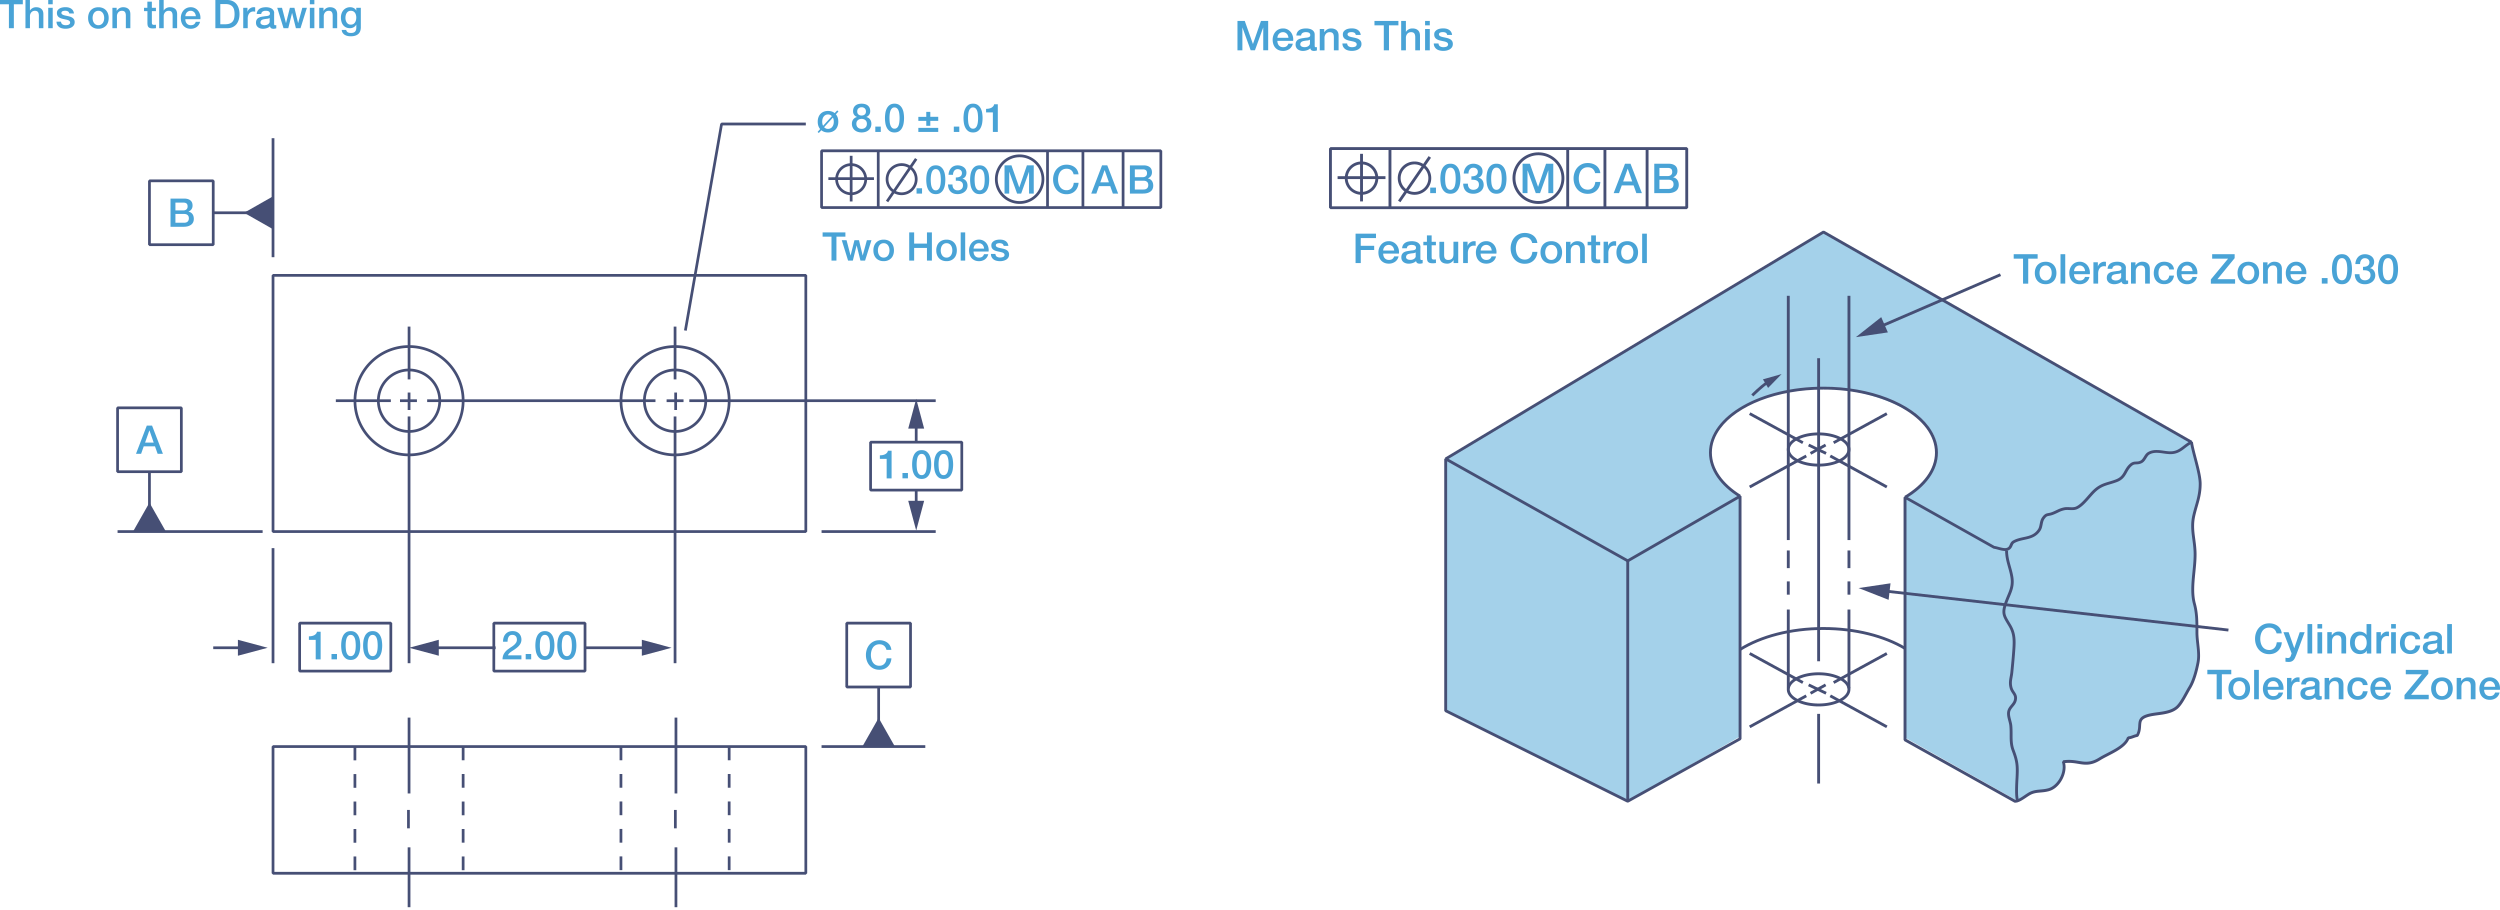 <svg width="585" height="213" viewBox="0 0 585 213" fill="none" xmlns="http://www.w3.org/2000/svg"><g clip-path="url(#clip0)"><path d="M34.97 57.258h.321V42.642h14.282v14.295H34.97v.322h.321-.32v.32h14.923l.321-.32V42.32l-.32-.321H34.97l-.32.321v14.938l.32.322v-.322z" fill="#464F75"/><path d="M49.894 50.11h9.796v-.642h-9.796" fill="#464F75"/><path d="M63.887 45.939v7.7l-6.765-3.85 6.765-3.85z" fill="#464F75"/><path d="M41.049 50.066h2.041c.353 0 .623.09.815.263.193.174.29.425.29.752 0 .335-.097.592-.29.772-.192.18-.468.27-.815.27h-2.04v-2.057zm-1.155 3.002h3.03c.423 0 .789-.045 1.097-.142.308-.096.558-.225.757-.386.2-.16.34-.36.437-.584.09-.225.141-.47.141-.727 0-.45-.103-.822-.315-1.125-.211-.302-.52-.488-.924-.578v-.02c.302-.128.533-.314.7-.552.16-.238.244-.52.244-.855 0-.546-.18-.958-.533-1.228-.36-.27-.828-.405-1.425-.405H39.9v6.602h-.006zm1.155-5.657h1.88c.315 0 .553.07.72.206.166.135.25.373.25.7 0 .296-.09.521-.276.682-.186.16-.417.238-.693.238h-1.881V47.41zm189.698-21.115h1.586v4.57h1.155v-6.473h-.86a1.02 1.02 0 01-.238.502 1.52 1.52 0 01-.436.334c-.167.083-.36.148-.565.186a3.522 3.522 0 01-.648.058v.823h.006zm-3.633 3.619a1.405 1.405 0 01-.359-.534 2.97 2.97 0 01-.187-.79 9.086 9.086 0 01-.057-.965c0-.34.019-.655.057-.957.039-.302.103-.566.187-.79a1.43 1.43 0 01.359-.54c.148-.136.34-.2.578-.2.224 0 .417.064.571.2.154.134.276.314.366.54.09.23.154.494.186.79.032.295.058.617.058.957 0 .341-.02.662-.058.965a3.633 3.633 0 01-.186.79c-.09.225-.212.405-.366.534a.838.838 0 01-.571.199c-.238 0-.43-.064-.578-.2zm-.552-5.335c-.295.212-.52.482-.68.816a3.69 3.69 0 00-.334 1.086c-.058.392-.09.778-.09 1.144 0 .367.032.752.09 1.145.058.392.167.758.334 1.086.16.328.391.598.68.816.295.212.668.322 1.13.322.462 0 .841-.11 1.129-.322.296-.212.52-.482.681-.816.16-.334.276-.694.334-1.086.057-.393.089-.778.089-1.145 0-.366-.032-.752-.089-1.144a3.52 3.52 0 00-.334-1.086 2.27 2.27 0 00-.681-.816c-.295-.212-.667-.322-1.129-.322-.462 0-.841.11-1.13.322zm-3.37 6.286h1.284v-1.247h-1.284v1.247zm-6.445-3.522h-1.855v.938h1.855v1.157h.944v-1.157h1.855v-.945h-1.855V26.18h-.944v1.164zm-1.855 3.522h4.654v-.945h-4.654v.945zm-6.149-.951a1.405 1.405 0 01-.359-.534 3.009 3.009 0 01-.187-.79 9.086 9.086 0 01-.057-.965c0-.34.019-.655.057-.957.039-.302.103-.566.187-.79a1.43 1.43 0 01.359-.54c.148-.136.34-.2.578-.2.224 0 .417.064.571.2.154.134.276.314.366.54.09.23.154.494.186.79.032.295.058.617.058.957 0 .341-.019.662-.058.965a3.576 3.576 0 01-.186.79c-.09.225-.212.405-.366.534a.838.838 0 01-.571.199c-.238 0-.43-.064-.578-.2zm-.558-5.335c-.296.212-.52.482-.681.816a3.72 3.72 0 00-.334 1.086 8.013 8.013 0 00-.089 1.144c0 .367.032.752.089 1.145.058.392.167.758.334 1.086.161.328.392.598.681.816.295.212.667.322 1.129.322.462 0 .841-.11 1.13-.322.295-.212.52-.482.68-.816a3.75 3.75 0 00.334-1.086 7.89 7.89 0 00.09-1.145c0-.366-.032-.752-.09-1.144a3.52 3.52 0 00-.334-1.086 2.257 2.257 0 00-.68-.816c-.295-.212-.668-.322-1.13-.322-.462 0-.834.11-1.129.322zm-3.364 6.286h1.284v-1.247h-1.284v1.247zm-4.082-1.022c-.231-.212-.353-.508-.353-.887 0-.36.115-.636.353-.836.231-.199.526-.302.879-.302s.642.103.879.302c.238.2.353.483.353.836 0 .38-.115.675-.353.887-.237.212-.526.315-.879.315s-.642-.103-.879-.315zm1.791 1.01c.282-.09.519-.226.725-.4.205-.173.359-.391.475-.642.115-.25.173-.534.173-.849 0-.405-.109-.752-.321-1.028a1.51 1.51 0 00-.866-.553v-.02a1.38 1.38 0 00.68-.513c.154-.232.238-.502.238-.817 0-.552-.174-.99-.52-1.298-.347-.309-.848-.47-1.49-.47-.641 0-1.142.155-1.489.47-.346.308-.52.746-.52 1.298 0 .315.077.585.238.817.154.231.385.405.68.514v.02a1.53 1.53 0 00-.866.552c-.212.276-.321.617-.321 1.028 0 .315.058.598.173.849.116.25.27.47.475.643.205.173.443.308.725.398a2.984 2.984 0 001.811 0zm-.193-5.503c.199.167.295.418.295.733 0 .308-.096.546-.289.707-.192.16-.436.244-.731.244-.296 0-.54-.084-.732-.244-.193-.16-.289-.399-.289-.707 0-.322.096-.566.295-.733.199-.167.437-.257.719-.257.283 0 .539.083.732.257zm-7.44 2.166c.077.142.129.296.161.457a2.432 2.432 0 01-.026 1.112 1.721 1.721 0 01-.244.54c-.109.16-.25.289-.423.385a1.228 1.228 0 01-.61.148 1.19 1.19 0 01-.52-.103 1.148 1.148 0 01-.392-.29l2.054-2.249zm-3.292 3.606l.59-.65c.199.168.424.297.687.387.263.09.552.135.873.135.379 0 .719-.065 1.02-.187.296-.128.552-.302.758-.52.205-.219.366-.489.468-.797.11-.309.161-.65.161-1.016 0-.688-.186-1.266-.565-1.73l.603-.655-.295-.257-.584.636a2.214 2.214 0 00-.687-.372 2.711 2.711 0 00-.879-.135 2.7 2.7 0 00-1.021.186 2.212 2.212 0 00-.757.52 2.198 2.198 0 00-.469.798c-.109.308-.16.642-.16 1.009 0 .7.186 1.279.565 1.729l-.597.668.289.251zm1.001-1.69a1.609 1.609 0 01-.161-.463 2.505 2.505 0 01.026-1.112c.051-.206.135-.386.244-.54.109-.16.25-.283.424-.386.173-.096.372-.148.609-.148a1.2 1.2 0 01.52.103c.148.071.283.16.392.29l-2.054 2.256zm39.271 30.017c.006.283.064.527.173.733.109.206.257.38.443.52.186.142.411.245.668.31a3.403 3.403 0 001.585.019c.25-.058.481-.148.687-.27a1.51 1.51 0 00.501-.483c.128-.199.192-.437.192-.72a1.2 1.2 0 00-.135-.59 1.171 1.171 0 00-.353-.4 1.977 1.977 0 00-.494-.25 4.297 4.297 0 00-.565-.154 27.513 27.513 0 00-.571-.122 3.842 3.842 0 01-.494-.135.968.968 0 01-.353-.2.4.4 0 01-.135-.315.39.39 0 01.09-.257.486.486 0 01.224-.148c.09-.032.186-.057.289-.07a2.1 2.1 0 01.263-.02c.231 0 .443.045.623.13.18.083.295.256.347.507h1.097a1.715 1.715 0 00-.224-.681 1.523 1.523 0 00-.45-.457c-.18-.116-.385-.2-.61-.257a3.166 3.166 0 00-.706-.077c-.218 0-.443.02-.68.064a2.149 2.149 0 00-.648.225c-.193.11-.353.25-.482.424-.128.174-.186.392-.186.65 0 .237.045.443.128.604a1.1 1.1 0 00.347.398c.148.103.308.187.488.251s.372.116.565.154c.192.045.378.084.565.122.186.039.346.084.494.135a.984.984 0 01.353.206c.09.084.141.2.148.334a.456.456 0 01-.097.328.614.614 0 01-.269.187c-.109.044-.231.07-.353.09-.129.012-.238.025-.334.025-.283 0-.527-.064-.732-.186-.205-.122-.321-.34-.353-.65h-1.046v.026zm-.546-.585c.045-.36.019-.7-.07-1.04a2.515 2.515 0 00-.431-.894 2.194 2.194 0 00-.744-.624 2.113 2.113 0 00-1.014-.238c-.36 0-.674.071-.963.206a2.195 2.195 0 00-.725.553 2.551 2.551 0 00-.463.803c-.109.302-.16.63-.16.964 0 .373.051.708.154 1.016.103.309.25.572.449.797.199.219.443.392.732.52.289.123.623.187.995.187.257 0 .507-.032.745-.11.237-.076.449-.173.641-.314.193-.142.353-.309.488-.514a2.09 2.09 0 00.289-.694h-.995c-.09.263-.231.462-.417.597-.186.135-.437.2-.745.2-.224 0-.41-.04-.571-.116a1.133 1.133 0 01-.398-.309 1.33 1.33 0 01-.237-.456 1.859 1.859 0 01-.077-.534h3.517zm-3.511-.694a1.3 1.3 0 01.109-.501 1.217 1.217 0 01.642-.669c.148-.064.321-.096.501-.096.179 0 .34.032.488.11a1.16 1.16 0 01.609.68c.058.155.097.316.109.483h-2.458v-.007zm-3.017 2.816h1.053v-6.602h-1.053v6.602zm-3.922-.855a1.223 1.223 0 01-.423-.386 1.68 1.68 0 01-.244-.54 2.456 2.456 0 010-1.228c.051-.205.134-.385.244-.54.109-.16.25-.282.423-.385.173-.097.372-.148.61-.148.231 0 .436.051.61.148.173.096.314.225.423.385.11.155.193.335.244.54a2.456 2.456 0 010 1.228c-.051.2-.134.38-.244.54-.109.16-.25.29-.423.386a1.228 1.228 0 01-.61.148c-.238 0-.437-.046-.61-.148zm1.631.79a2.27 2.27 0 00.757-.52c.205-.219.366-.489.469-.797.109-.309.16-.65.16-1.016s-.051-.7-.16-1.01a2.317 2.317 0 00-.469-.796 2.127 2.127 0 00-.757-.52 2.581 2.581 0 00-1.021-.187 2.7 2.7 0 00-1.021.186 2.212 2.212 0 00-.757.52 2.212 2.212 0 00-.469.798 3 3 0 00-.16 1.009c0 .373.051.707.16 1.016.109.308.264.572.469.797.205.225.456.398.757.52.296.129.636.187 1.021.187.379.006.719-.058 1.021-.187zm-9.757.065h1.155V58.01h2.998v2.977h1.155v-6.602h-1.155v2.623h-2.998v-2.623h-1.155v6.602zm-6.58-.855a1.223 1.223 0 01-.423-.386 1.716 1.716 0 01-.244-.54 2.48 2.48 0 010-1.228c.051-.205.135-.385.244-.54.109-.16.25-.282.423-.385.174-.097.373-.148.61-.148.231 0 .437.051.61.148.173.096.315.225.424.385.109.155.192.335.244.54a2.504 2.504 0 010 1.228c-.052.2-.135.38-.244.54a1.222 1.222 0 01-1.034.533c-.237 0-.443-.044-.61-.147zm1.624.79c.296-.128.552-.302.758-.52.205-.219.366-.489.468-.797.11-.309.161-.65.161-1.016s-.051-.7-.161-1.01a2.3 2.3 0 00-.468-.796 2.13 2.13 0 00-.758-.52 2.573 2.573 0 00-1.02-.187 2.7 2.7 0 00-1.021.186 2.212 2.212 0 00-.757.52 2.198 2.198 0 00-.469.798 3 3 0 00-.16 1.009c0 .373.051.707.16 1.016.109.308.263.572.469.797.205.225.456.398.757.52.295.129.636.187 1.021.187a2.43 2.43 0 001.02-.187zm-9.346.065h1.111l.879-3.549h.02l.885 3.548h1.079l1.495-4.782h-1.072l-.969 3.568h-.019l-.86-3.568h-1.059l-.899 3.568h-.019l-.931-3.568h-1.117l1.476 4.782zm-5.969-5.605h2.086v5.605h1.155v-5.605h2.099v-.997h-5.334v.997h-.006zM81.52 5.63a1.148 1.148 0 01-.385-.36 1.616 1.616 0 01-.225-.5 2.166 2.166 0 01-.077-.58c0-.198.02-.398.065-.597.044-.2.115-.38.211-.533.097-.161.225-.283.386-.386.16-.096.359-.148.59-.148.225 0 .424.045.584.129a1.1 1.1 0 01.398.353c.103.148.18.315.225.508.051.193.077.386.077.591 0 .206-.026.405-.07.605a1.627 1.627 0 01-.225.533c-.103.16-.231.283-.398.38-.167.096-.36.14-.597.14-.219 0-.405-.044-.559-.134zm2.901-3.811H83.37v.656h-.02a1.286 1.286 0 00-.584-.598 1.782 1.782 0 00-.828-.187 2.026 2.026 0 00-1.592.713 2.28 2.28 0 00-.423.766c-.096.29-.148.591-.148.913 0 .347.039.668.122.97.077.302.206.566.385.797.174.232.398.412.668.547.27.135.59.199.976.199.295 0 .57-.077.828-.219.256-.148.455-.353.603-.617h.02v.733c0 .392-.097.694-.296.906-.199.212-.507.315-.93.315-.136 0-.264-.006-.386-.025a.924.924 0 01-.334-.103.773.773 0 01-.263-.219.74.74 0 01-.154-.36H79.96c.026.277.103.514.238.7.135.194.302.348.5.464.2.115.424.199.668.25.244.052.488.071.725.071.758 0 1.336-.18 1.74-.533.404-.354.603-.894.603-1.614V1.82h-.013zM74.71 6.601h1.052V3.78a1.366 1.366 0 01.315-.888c.096-.115.218-.205.36-.27a1.15 1.15 0 01.48-.096c.315 0 .546.084.694.257.148.174.225.444.238.817v3H78.9V3.317c0-.54-.154-.952-.456-1.222-.301-.27-.712-.405-1.238-.405-.315 0-.597.078-.86.225-.257.155-.469.36-.63.624l-.019-.02v-.7h-.995v4.782h.007zm-2.202 0h1.053V1.82h-1.053v4.782zm0-5.605h1.053V0h-1.053v.996zm-6.162 5.605h1.11l.88-3.548h.019l.886 3.548h1.078l1.496-4.782h-1.072l-.97 3.567h-.019l-.86-3.567h-1.059l-.899 3.567h-.019l-.93-3.567H64.87l1.476 4.782zM63.11 4.994a.672.672 0 01-.122.418.978.978 0 01-.302.283c-.122.07-.25.129-.385.154a2.085 2.085 0 01-.379.045c-.09 0-.192-.006-.308-.025a1.199 1.199 0 01-.314-.097.706.706 0 01-.244-.186.426.426 0 01-.103-.296c0-.135.026-.25.07-.347a.606.606 0 01.187-.231 1.12 1.12 0 01.276-.142 1.82 1.82 0 01.32-.077c.232-.045.47-.077.7-.096.232-.02.43-.084.59-.187v.784h.014zm1.053-1.915c0-.25-.058-.47-.167-.643a1.333 1.333 0 00-.437-.43 1.868 1.868 0 00-.616-.238 3.098 3.098 0 00-.693-.078c-.264 0-.527.026-.777.078a2.1 2.1 0 00-.68.257 1.56 1.56 0 00-.495.488 1.604 1.604 0 00-.224.765h1.052c.026-.257.135-.45.321-.572.193-.122.437-.186.732-.186.103 0 .218.006.334.025.115.013.224.045.32.09.097.045.174.11.238.2a.542.542 0 01.096.334c0 .154-.038.27-.115.347a.706.706 0 01-.314.174 2.241 2.241 0 01-.456.077 4.446 4.446 0 00-.546.077 5.668 5.668 0 00-.661.11 1.912 1.912 0 00-.59.224c-.174.103-.315.25-.424.437-.11.187-.16.424-.16.72 0 .231.044.437.134.617.09.174.212.321.36.437.147.116.327.2.52.257.199.058.404.09.616.09.282 0 .577-.045.88-.141.3-.09.557-.238.77-.444.044.219.134.367.275.457.142.083.321.128.533.128.045 0 .096 0 .154-.006.064-.007.122-.013.186-.026l.18-.038c.058-.013.11-.033.141-.039v-.746l-.147.02h-.11c-.096 0-.166-.026-.199-.084a.585.585 0 01-.05-.276V3.079h.019zM56.916 6.6h1.053V4.326c0-.264.032-.501.103-.7.064-.206.16-.374.276-.515.116-.141.257-.244.41-.315.155-.07.328-.11.501-.11.077 0 .148.007.225.014.077.006.154.019.225.032V1.716l-.142-.02c-.044-.006-.128-.006-.256-.006-.16 0-.315.033-.469.09a1.75 1.75 0 00-.738.578c-.09.123-.148.252-.18.38h-.019V1.82h-.989v4.782zM51.55.945h1.136c.45 0 .816.058 1.105.18.288.122.513.29.674.501.16.212.275.463.333.752.058.29.09.598.09.932 0 .335-.032.643-.09.932-.058.29-.167.534-.334.752-.16.212-.385.38-.673.502-.29.122-.655.18-1.105.18H51.55V.945zM50.401 6.6h2.735c.507 0 .943-.083 1.31-.257a2.54 2.54 0 00.904-.707 3.08 3.08 0 00.52-1.048c.116-.398.174-.829.174-1.285 0-.457-.058-.887-.174-1.286A3.081 3.081 0 0055.35.97a2.434 2.434 0 00-.905-.707C54.073.084 53.636 0 53.13 0h-2.734v6.601h.006zm-3.517-2.114c.045-.36.019-.701-.07-1.042a2.51 2.51 0 00-.43-.893 2.198 2.198 0 00-.745-.624 2.11 2.11 0 00-1.015-.238c-.36 0-.674.071-.963.206a2.203 2.203 0 00-.725.553 2.553 2.553 0 00-.462.803c-.11.303-.16.63-.16.965 0 .372.05.707.154 1.015.102.309.25.572.449.797.199.219.443.392.732.52.288.123.622.187.995.187.256 0 .507-.032.744-.109.238-.077.45-.174.642-.315a1.96 1.96 0 00.488-.514 2.09 2.09 0 00.289-.694h-.995c-.09.263-.231.462-.417.597-.187.135-.437.2-.745.2-.225 0-.41-.039-.571-.116a1.125 1.125 0 01-.398-.309 1.343 1.343 0 01-.238-.456 1.883 1.883 0 01-.077-.533h3.518zm-3.511-.695a1.3 1.3 0 01.109-.501 1.217 1.217 0 01.642-.668c.147-.065.32-.097.5-.097s.34.032.488.11c.148.07.27.16.372.276.103.115.18.25.238.405.058.154.096.315.109.482h-2.458v-.007zm-6.118 2.81h1.053V3.78a1.366 1.366 0 01.314-.888c.097-.115.219-.205.36-.27a1.15 1.15 0 01.482-.096c.314 0 .545.084.693.257.147.174.224.444.237.817v3h1.053V3.317c0-.54-.154-.952-.456-1.222-.301-.27-.712-.405-1.239-.405-.314 0-.597.071-.853.219a1.57 1.57 0 00-.578.54h-.02V0H37.25v6.601h.006zM33.7 2.61h.796v2.82c.007.2.026.373.058.528a.785.785 0 00.193.385.86.86 0 00.398.232c.166.051.391.077.667.077.116 0 .231-.007.34-.02l.34-.038v-.816a.903.903 0 01-.224.032c-.077 0-.148.006-.225.006a.788.788 0 01-.276-.038.364.364 0 01-.154-.123.391.391 0 01-.064-.205 3.418 3.418 0 01-.013-.29V2.61h.95v-.79h-.95V.385h-1.053v1.433H33.7v.79zM26.311 6.6h1.053V3.78c0-.174.026-.335.083-.489.058-.154.135-.29.231-.399.097-.115.219-.205.36-.27a1.15 1.15 0 01.481-.096c.315 0 .546.084.694.257.147.174.224.444.237.817v3h1.053V3.317c0-.54-.154-.952-.456-1.222-.302-.27-.713-.405-1.239-.405-.314 0-.597.078-.86.225-.257.155-.469.36-.63.624l-.018-.02v-.7h-.995v4.782h.006zm-3.896-.848a1.222 1.222 0 01-.424-.386 1.72 1.72 0 01-.244-.54 2.46 2.46 0 010-1.227c.052-.206.135-.386.244-.54.11-.161.25-.283.424-.386.173-.096.372-.148.61-.148.23 0 .436.052.61.148.173.096.314.225.423.386.11.154.193.334.244.54a2.485 2.485 0 010 1.227 1.7 1.7 0 01-.244.54c-.109.16-.25.29-.424.386a1.224 1.224 0 01-.61.148c-.23 0-.436-.052-.61-.148zm1.63.79c.295-.128.552-.302.758-.52.205-.219.366-.489.468-.797.11-.309.16-.65.16-1.016s-.05-.7-.16-1.009a2.297 2.297 0 00-.468-.797 2.126 2.126 0 00-.758-.52 2.58 2.58 0 00-1.02-.187 2.7 2.7 0 00-1.021.186 2.21 2.21 0 00-.757.521 2.201 2.201 0 00-.469.797 2.98 2.98 0 00-.16 1.01c0 .372.05.706.16 1.015.11.308.263.572.469.797.205.225.455.398.757.52.295.129.636.187 1.02.187.386 0 .726-.064 1.021-.187zM13.223 5.065c.006.283.064.527.173.733.11.206.257.38.443.52.186.142.411.245.668.309a3.41 3.41 0 001.585.02c.25-.059.482-.149.687-.27a1.51 1.51 0 00.5-.483c.13-.199.193-.437.193-.72a1.2 1.2 0 00-.135-.591 1.173 1.173 0 00-.353-.399 1.985 1.985 0 00-.494-.25 4.32 4.32 0 00-.565-.154 31.485 31.485 0 00-.571-.123 3.876 3.876 0 01-.494-.135.978.978 0 01-.353-.199.4.4 0 01-.135-.315.39.39 0 01.09-.257.493.493 0 01.225-.148c.09-.032.186-.058.288-.07a2.11 2.11 0 01.264-.02c.23 0 .442.045.622.129.18.083.295.257.347.508h1.097a1.707 1.707 0 00-.224-.682 1.523 1.523 0 00-.45-.456c-.18-.116-.385-.2-.61-.257a3.17 3.17 0 00-.706-.077c-.218 0-.442.019-.68.064-.237.045-.45.116-.648.225a1.53 1.53 0 00-.482.424c-.128.174-.186.392-.186.65 0 .237.045.443.129.604.083.16.199.295.346.398.148.103.308.186.488.25.18.065.372.116.565.155.193.045.379.084.565.122.186.039.346.084.494.135a.986.986 0 01.353.206c.09.083.141.2.148.334a.455.455 0 01-.096.328.669.669 0 01-.264.212 1.58 1.58 0 01-.353.09c-.128.013-.237.026-.334.026-.282 0-.526-.065-.731-.187-.206-.122-.321-.34-.353-.649h-1.053zm-1.939 1.536h1.053V1.82h-1.053v4.782zm0-5.605h1.053V0h-1.053v.996zM5.957 6.601h1.052V3.78a1.366 1.366 0 01.315-.888c.096-.115.218-.205.36-.27a1.15 1.15 0 01.48-.096c.315 0 .546.084.694.257.148.174.225.444.238.817v3h1.052V3.317c0-.54-.154-.952-.455-1.222-.302-.27-.713-.405-1.24-.405a1.67 1.67 0 00-.853.219 1.57 1.57 0 00-.578.54h-.019V0H5.957v6.601zM0 .996h2.086v5.605h1.156V.996H5.34V0H0v.996zm235.054 44.3h1.098v-5.09h.019l1.829 5.09h.95l1.83-5.09h.019v5.09h1.098v-6.601h-1.605l-1.772 5.168h-.019l-1.816-5.168h-1.624v6.601h-.007zm-6.393-.951a1.418 1.418 0 01-.36-.534 3.01 3.01 0 01-.186-.79 9.086 9.086 0 01-.057-.964c0-.341.019-.656.057-.958.039-.302.103-.566.186-.79.09-.226.212-.406.36-.54.148-.136.34-.2.578-.2.224 0 .417.064.571.2.154.134.276.314.366.54.09.23.154.494.186.79.032.296.058.617.058.958 0 .34-.02.662-.058.964a3.633 3.633 0 01-.186.79c-.09.225-.212.405-.366.534a.838.838 0 01-.571.2.844.844 0 01-.578-.2zm-.552-5.335c-.295.212-.52.482-.681.816-.16.328-.276.694-.333 1.087-.058.392-.09.777-.09 1.144 0 .366.032.752.09 1.144.057.392.167.758.333 1.086.161.328.392.598.681.816.295.212.667.322 1.13.322.462 0 .84-.11 1.129-.322.296-.212.52-.482.681-.816a3.78 3.78 0 00.334-1.086c.057-.392.089-.778.089-1.144 0-.367-.032-.752-.089-1.145a3.52 3.52 0 00-.334-1.086 2.27 2.27 0 00-.681-.816c-.295-.212-.667-.322-1.129-.322-.463 0-.835.11-1.13.322zm-4.461 3.278c.212-.006.417 0 .616.02.199.019.379.064.539.14a.892.892 0 01.385.341c.097.148.148.347.148.598 0 .373-.122.656-.353.855a1.33 1.33 0 01-.88.302c-.41 0-.718-.128-.93-.392-.212-.264-.302-.591-.289-.983h-1.053c.007.34.058.649.154.925a2 2 0 00.43.714c.186.199.424.347.7.456.282.11.61.16.982.16.308 0 .597-.044.879-.14.276-.09.52-.226.732-.393.212-.167.372-.373.501-.617.122-.244.186-.52.186-.829 0-.418-.103-.778-.308-1.067a1.34 1.34 0 00-.86-.553v-.02c.314-.108.545-.288.693-.533.148-.244.225-.527.225-.855a1.58 1.58 0 00-.174-.752 1.514 1.514 0 00-.468-.54 2.08 2.08 0 00-.655-.32 2.43 2.43 0 00-.745-.11c-.327 0-.616.058-.879.167-.257.11-.481.264-.661.463-.18.2-.327.43-.43.7-.103.27-.161.56-.173.875h1.052a1.516 1.516 0 01.257-.907c.09-.128.199-.225.334-.302a.952.952 0 01.481-.11c.295 0 .539.084.726.252a.85.85 0 01.282.668.94.94 0 01-.122.502.926.926 0 01-.327.32 1.456 1.456 0 01-.463.161 2.353 2.353 0 01-.519.04v.764h-.013zm-5.251 2.057a1.405 1.405 0 01-.359-.534 3.009 3.009 0 01-.187-.79 9.086 9.086 0 01-.057-.964c0-.341.019-.656.057-.958.039-.302.103-.566.187-.79.089-.226.211-.406.359-.54.148-.136.34-.2.578-.2.224 0 .417.064.571.2.154.134.276.314.366.54.09.23.154.494.186.79.032.296.058.617.058.958 0 .34-.019.662-.058.964a3.576 3.576 0 01-.186.79c-.09.225-.212.405-.366.534a.838.838 0 01-.571.2c-.238 0-.43-.065-.578-.2zm-.552-5.335c-.295.212-.52.482-.68.816a3.69 3.69 0 00-.334 1.087c-.058.392-.09.777-.09 1.144 0 .366.032.752.09 1.144.058.392.167.758.334 1.086.16.328.391.598.68.816.295.212.668.322 1.13.322.462 0 .841-.11 1.129-.322.296-.212.52-.482.681-.816a3.78 3.78 0 00.334-1.086 8.02 8.02 0 00.09-1.144c0-.367-.033-.752-.09-1.145a3.52 3.52 0 00-.334-1.086 2.27 2.27 0 00-.681-.816c-.295-.212-.667-.322-1.129-.322-.462 0-.841.11-1.13.322zm-3.37 6.286h1.284V44.05h-1.284v1.247zm37.898-4.506a2.476 2.476 0 00-.289-.951 2.275 2.275 0 00-.604-.707 2.794 2.794 0 00-.86-.444 3.421 3.421 0 00-1.04-.154c-.494 0-.937.09-1.322.277a3.039 3.039 0 00-.995.752 3.31 3.31 0 00-.623 1.099 3.978 3.978 0 00-.218 1.33c0 .476.071.92.218 1.344.148.418.353.784.623 1.099.27.315.603.566.995.745.392.18.834.27 1.322.27.398 0 .764-.064 1.098-.192.334-.129.623-.315.866-.553.244-.238.443-.52.585-.849.147-.328.231-.687.256-1.08h-1.123a2.891 2.891 0 01-.154.675 1.724 1.724 0 01-.334.553c-.141.16-.308.283-.507.373-.199.09-.424.135-.68.135-.353 0-.655-.07-.912-.212a1.752 1.752 0 01-.622-.566 2.552 2.552 0 01-.353-.81 3.687 3.687 0 01-.116-.925c0-.315.038-.624.116-.926.077-.302.192-.572.353-.81a1.75 1.75 0 01.622-.565c.257-.142.559-.212.912-.212.237 0 .449.032.629.096.179.064.34.154.475.27.135.116.244.257.334.418.089.16.154.334.205.527h1.143v-.007zM86.623 153.34a1.41 1.41 0 01-.36-.533 2.987 2.987 0 01-.185-.791 9.042 9.042 0 01-.058-.964c0-.34.02-.655.058-.958.038-.302.102-.565.186-.79.09-.225.212-.405.36-.54.147-.135.34-.199.577-.199.225 0 .417.064.571.199.154.135.276.315.366.54.09.231.154.495.186.79.032.296.058.618.058.958 0 .341-.02.662-.058.964a3.587 3.587 0 01-.186.791 1.31 1.31 0 01-.366.533.838.838 0 01-.571.2.843.843 0 01-.578-.2zm-.552-5.335c-.295.213-.52.483-.68.817a3.72 3.72 0 00-.334 1.086c-.058.392-.09.778-.09 1.144 0 .367.032.752.09 1.144.058.392.167.759.334 1.087.16.327.391.597.68.816.296.212.668.321 1.13.321.462 0 .84-.109 1.13-.321.295-.212.52-.482.68-.816.16-.335.276-.695.334-1.087.058-.392.09-.777.09-1.144 0-.366-.032-.752-.09-1.144a3.515 3.515 0 00-.334-1.086 2.268 2.268 0 00-.68-.817c-.296-.212-.668-.321-1.13-.321-.462 0-.84.109-1.13.321zm-4.583 5.335a1.41 1.41 0 01-.36-.533 2.983 2.983 0 01-.185-.791 9.042 9.042 0 01-.058-.964c0-.34.019-.655.058-.958.038-.302.102-.565.186-.79.09-.225.212-.405.36-.54.147-.135.34-.199.577-.199.224 0 .417.064.571.199.154.135.276.315.366.54.09.231.154.495.186.79.032.296.058.618.058.958 0 .341-.02.662-.058.964a3.581 3.581 0 01-.186.791c-.09.225-.212.405-.366.533a.838.838 0 01-.571.2.843.843 0 01-.578-.2zm-.552-5.335c-.295.213-.52.483-.68.817a3.72 3.72 0 00-.334 1.086c-.058.392-.09.778-.09 1.144 0 .367.032.752.09 1.144.058.392.167.759.334 1.087.16.327.391.597.68.816.295.212.668.321 1.13.321.462 0 .84-.109 1.13-.321.295-.212.52-.482.68-.816.16-.335.276-.695.334-1.087.058-.392.09-.777.09-1.144 0-.366-.032-.752-.09-1.144a3.517 3.517 0 00-.334-1.086 2.269 2.269 0 00-.68-.817c-.296-.212-.668-.321-1.13-.321-.462 0-.835.109-1.13.321zm-3.363 6.28h1.283v-1.247h-1.283v1.247zm-5.283-4.563h1.585v4.57h1.156v-6.473h-.86a1.015 1.015 0 01-.238.501 1.52 1.52 0 01-.436.335 2.16 2.16 0 01-.565.186 3.489 3.489 0 01-.649.058v.823h.007zm59.773 3.618a1.416 1.416 0 01-.36-.533 2.975 2.975 0 01-.186-.791 9.083 9.083 0 01-.058-.964c0-.341.02-.656.058-.958.039-.302.103-.566.186-.791a1.44 1.44 0 01.36-.539c.147-.135.34-.2.577-.2.225 0 .418.065.572.2.154.135.276.314.366.539.089.232.154.495.186.791.032.296.057.617.057.958 0 .34-.019.662-.057.964a3.639 3.639 0 01-.186.791c-.09.225-.212.405-.366.533a.838.838 0 01-.572.199.84.84 0 01-.577-.199zm-.552-5.335c-.296.212-.52.482-.681.816-.16.328-.276.695-.334 1.087a8.003 8.003 0 00-.089 1.144c0 .366.032.752.089 1.144.058.392.167.758.334 1.086.161.328.392.598.681.817.295.212.667.321 1.129.321.463 0 .841-.109 1.13-.321.295-.213.52-.483.681-.817.16-.334.276-.694.333-1.086.058-.392.09-.778.09-1.144 0-.367-.032-.752-.09-1.144a3.525 3.525 0 00-.333-1.087 2.28 2.28 0 00-.681-.816c-.295-.212-.667-.321-1.13-.321-.462 0-.84.109-1.129.321zm-4.583 5.335a1.416 1.416 0 01-.36-.533 2.975 2.975 0 01-.186-.791 9.083 9.083 0 01-.058-.964c0-.341.019-.656.058-.958.038-.302.103-.566.186-.791a1.44 1.44 0 01.36-.539c.147-.135.34-.2.577-.2.225 0 .418.065.572.2.154.135.276.314.365.539.09.232.154.495.187.791.032.296.057.617.057.958 0 .34-.019.662-.057.964a3.58 3.58 0 01-.187.791 1.3 1.3 0 01-.365.533.838.838 0 01-.572.199.84.84 0 01-.577-.199zm-.552-5.335c-.296.212-.52.482-.681.816-.16.328-.276.695-.334 1.087a8.003 8.003 0 00-.089 1.144c0 .366.032.752.089 1.144.058.392.167.758.334 1.086.161.328.392.598.681.817.295.212.667.321 1.129.321.462 0 .841-.109 1.13-.321.295-.213.52-.483.68-.817.161-.334.276-.694.334-1.086.058-.392.09-.778.09-1.144 0-.367-.032-.752-.09-1.144a3.526 3.526 0 00-.334-1.087 2.267 2.267 0 00-.68-.816c-.295-.212-.668-.321-1.13-.321-.462 0-.834.109-1.129.321zm-3.364 6.28h1.284v-1.247h-1.284v1.247zm-1.001-.938h-3.146c.045-.142.122-.277.238-.405.115-.129.257-.251.411-.367.154-.116.327-.231.513-.353.186-.116.373-.238.552-.373.186-.129.366-.27.533-.418.173-.148.327-.308.462-.488.135-.174.244-.367.321-.579.077-.212.122-.443.122-.701 0-.212-.032-.43-.103-.662a1.895 1.895 0 00-.346-.642c-.161-.2-.379-.36-.642-.489-.263-.128-.597-.193-.989-.193-.365 0-.68.065-.956.187a2.026 2.026 0 00-.7.52 2.159 2.159 0 00-.43.791 3.285 3.285 0 00-.141.996h1.053c.006-.231.032-.443.07-.636.039-.199.103-.367.186-.514a.904.904 0 01.334-.341c.141-.084.315-.122.52-.122.225 0 .411.038.552.116a.976.976 0 01.334.289.997.997 0 01.16.373c.026.135.039.257.039.372a1.29 1.29 0 01-.193.669 2.614 2.614 0 01-.468.54 5.413 5.413 0 01-.629.469c-.225.141-.45.296-.655.45a3.552 3.552 0 00-1.033 1.041c-.251.399-.379.868-.386 1.408h4.417v-.938z" fill="#49A3D6"/><path d="M27.511 95.433v.321h14.603v14.302H27.832V95.433h-.32v.321-.321h-.322v14.944l.321.322h14.924l.321-.322V95.433l-.32-.322H27.51l-.32.322h.32z" fill="#464F75"/><path d="M34.65 110.377v9.809h.641v-9.809" fill="#464F75"/><path d="M38.822 124.39h-7.697l3.845-6.775 3.852 6.775z" fill="#464F75"/><path d="M34.951 100.723h.026l.988 2.841H33.95l1.001-2.841zm-3.126 5.463h1.194l.616-1.748h2.632l.616 1.748h1.239l-2.542-6.601h-1.226l-2.529 6.601z" fill="#49A3D6"/><path d="M198.139 145.814v.321h14.603v14.302H198.46v-14.623h-.321v.321-.321h-.321v14.944l.321.321h14.924l.321-.321v-14.944l-.321-.322h-14.924l-.321.322h.321z" fill="#464F75"/><path d="M205.283 160.758v9.809h.642v-9.809" fill="#464F75"/><path d="M209.449 174.77h-7.696l3.851-6.774 3.845 6.774z" fill="#464F75"/><path d="M208.576 152.068a2.448 2.448 0 00-.289-.952 2.292 2.292 0 00-.603-.707 2.793 2.793 0 00-.86-.443 3.415 3.415 0 00-1.04-.154c-.494 0-.937.09-1.322.276a3.032 3.032 0 00-.995.752c-.27.315-.482.681-.623 1.099a3.979 3.979 0 00-.218 1.331c0 .475.071.919.218 1.343.148.418.353.784.623 1.099.269.315.603.566.995.746.391.18.834.27 1.322.27.398 0 .764-.064 1.098-.193.334-.129.622-.315.866-.553.244-.238.443-.52.584-.848a3.1 3.1 0 00.257-1.08h-1.123a2.888 2.888 0 01-.154.675 1.73 1.73 0 01-.334.553 1.47 1.47 0 01-.507.372c-.199.09-.424.135-.68.135-.354 0-.655-.07-.912-.212a1.764 1.764 0 01-.623-.565 2.578 2.578 0 01-.353-.81 3.735 3.735 0 01-.115-.926c0-.315.038-.623.115-.926.077-.302.193-.572.353-.809.161-.238.366-.425.623-.566a1.86 1.86 0 01.912-.212c.237 0 .449.032.629.096.179.065.34.155.475.27.134.116.243.257.333.418.09.161.154.334.206.527h1.142v-.006z" fill="#49A3D6"/><path d="M63.566 32.338v27.851h.642V32.338m-.321 32.094h-.32v59.958l.32.321h124.675l.321-.321V64.432l-.321-.322H63.887l-.32.322h.32v.321h124.354v59.315H64.208V64.432h-.32v.321-.321zm-36.375 60.279h33.943v-.643H27.51m36.056 4.191v26.933h.642v-26.933" fill="#464F75"/><path d="M160.691 77.403l8.428-48.067h19.443v-.643h-19.713l-.314.27-8.473 48.33.629.11zm110.945-28.835v-.322h-79.069V35.61h78.748v12.958h.321v-.322.322h.321v-13.28l-.321-.321h-79.39l-.32.321v13.28l.32.321h79.39l.321-.321h-.321zM91.457 157.036v-.321H70.435v-10.58h20.7v10.901h.322v-.321.321h.32v-11.222l-.32-.322H70.114l-.321.322v11.222l.32.322h21.344l.32-.322h-.32z" fill="#464F75"/><path d="M220.227 110.988a1.42 1.42 0 01-.36-.534 2.967 2.967 0 01-.186-.79 9.083 9.083 0 01-.058-.964c0-.341.019-.656.058-.958.038-.302.103-.566.186-.791.09-.225.212-.405.36-.54.147-.135.34-.199.577-.199.225 0 .418.064.572.199.154.135.276.315.365.54.09.232.154.495.187.791.032.296.057.617.057.958 0 .34-.019.662-.057.964a3.57 3.57 0 01-.187.79 1.31 1.31 0 01-.365.534.838.838 0 01-.572.199.84.84 0 01-.577-.199zm-.552-5.335c-.296.212-.52.482-.681.816-.16.328-.276.694-.334 1.087-.057.392-.09.777-.09 1.144 0 .366.033.752.09 1.144.058.392.167.758.334 1.086.161.328.392.598.681.816.295.213.667.322 1.129.322.462 0 .841-.109 1.13-.322.295-.212.52-.482.68-.816.161-.334.276-.694.334-1.086.058-.392.09-.778.09-1.144 0-.367-.032-.752-.09-1.144a3.518 3.518 0 00-.334-1.087 2.25 2.25 0 00-.68-.816c-.295-.212-.668-.321-1.13-.321-.462 0-.834.109-1.129.321zm-4.577 5.335a1.42 1.42 0 01-.36-.534 3.006 3.006 0 01-.186-.79 9.083 9.083 0 01-.058-.964c0-.341.02-.656.058-.958.039-.302.103-.566.186-.791.09-.225.212-.405.36-.54.147-.135.34-.199.578-.199.224 0 .417.064.571.199.154.135.276.315.366.54.09.232.154.495.186.791.032.296.058.617.058.958 0 .34-.02.662-.058.964a3.629 3.629 0 01-.186.79c-.09.225-.212.405-.366.534a.837.837 0 01-.571.199c-.238 0-.431-.064-.578-.199zm-.559-5.335c-.295.212-.52.482-.68.816-.16.328-.276.694-.334 1.087-.058.392-.09.777-.09 1.144 0 .366.032.752.09 1.144.058.392.167.758.334 1.086.16.328.392.598.68.816.296.213.668.322 1.13.322.462 0 .841-.109 1.13-.322.295-.212.52-.482.68-.816.161-.334.276-.694.334-1.086.058-.392.09-.778.09-1.144 0-.367-.032-.752-.09-1.144a3.518 3.518 0 00-.334-1.087 2.25 2.25 0 00-.68-.816c-.295-.212-.668-.321-1.13-.321-.462 0-.834.109-1.13.321zm-3.363 6.28h1.284v-1.247h-1.284v1.247zm-5.283-4.564h1.586v4.57h1.155v-6.472h-.86a1.02 1.02 0 01-.238.501 1.519 1.519 0 01-.436.334c-.167.084-.36.148-.565.187a3.575 3.575 0 01-.648.057v.823h.006z" fill="#49A3D6"/><path d="M225.06 114.684v-.322h-21.022v-10.573h20.701v10.895h.321v-.322.322h.321v-11.217l-.321-.321h-21.343l-.321.321v11.217l.321.321h21.343l.321-.321h-.321zm-88.164 42.352v-.321h-21.022v-10.58h20.701v10.901h.321v-.321.321h.321v-11.222l-.321-.322h-21.343l-.321.322v11.222l.321.322h21.343l.321-.322h-.321zm68.291-121.748v13.28h.642v-13.28m38.969 0v13.28h.642v-13.28m17.042 0v13.28h.642v-13.28m-10.039 0v13.28h.642v-13.28m-150.825 58.48h-.321a6.88 6.88 0 01-2.009 4.86 6.832 6.832 0 01-4.853 2.011 6.857 6.857 0 01-4.853-2.012 6.85 6.85 0 01-2.009-4.86 6.87 6.87 0 012.01-4.858 6.859 6.859 0 019.706 0 6.85 6.85 0 012.008 4.859h.642c0-4.152-3.358-7.514-7.504-7.514-4.147 0-7.504 3.368-7.504 7.514 0 4.152 3.357 7.514 7.504 7.514 4.146 0 7.504-3.368 7.504-7.514h-.321z" fill="#464F75"/><path d="M108.377 93.768h-.321c0 3.413-1.38 6.498-3.614 8.735a12.284 12.284 0 01-8.723 3.619 12.28 12.28 0 01-8.723-3.619 12.317 12.317 0 01-3.614-8.735c0-3.413 1.38-6.499 3.614-8.735a12.283 12.283 0 018.723-3.62c3.408 0 6.489 1.383 8.723 3.62a12.317 12.317 0 013.614 8.735h.642c0-7.18-5.809-12.997-12.98-12.997-7.17 0-12.978 5.817-12.978 12.997s5.809 12.997 12.979 12.997c7.17 0 12.979-5.817 12.979-12.997h-.321zm56.775 0h-.321c0 1.896-.77 3.612-2.009 4.86a6.829 6.829 0 01-4.852 2.011 6.856 6.856 0 01-4.853-2.012 6.85 6.85 0 01-2.009-4.86c0-1.895.77-3.611 2.009-4.858a6.83 6.83 0 014.853-2.012c1.893 0 3.607.771 4.852 2.012a6.85 6.85 0 012.009 4.859h.642c0-4.152-3.357-7.514-7.503-7.514-4.147 0-7.504 3.368-7.504 7.514 0 4.152 3.357 7.514 7.504 7.514 4.146 0 7.503-3.368 7.503-7.514h-.321z" fill="#464F75"/><path d="M170.628 93.768h-.321c0 3.413-1.38 6.498-3.614 8.735a12.284 12.284 0 01-8.723 3.619c-3.409 0-6.49-1.382-8.724-3.619a12.317 12.317 0 01-3.614-8.735c0-3.413 1.38-6.499 3.614-8.735a12.285 12.285 0 018.724-3.62c3.408 0 6.489 1.383 8.723 3.62a12.317 12.317 0 013.614 8.735h.642c0-7.18-5.81-12.997-12.979-12.997-7.17 0-12.98 5.817-12.98 12.997s5.81 12.997 12.98 12.997c7.169 0 12.979-5.817 12.979-12.997h-.321zm-75.23 3.683v57.741h.642v-57.74" fill="#464F75"/><path d="M157.642 97.451v57.741h.642v-57.74m-66.827-4.005h-12.87v.643h12.87m8.498 0h53.425v-.643H99.955m61.346.643h57.654v-.643h-57.654m57.655 30.621h-26.709v.643h26.709m-60.672-35.925v-12.36h-.642v12.36m-61.602 0v-12.36h-.642v12.36m0 3.06v4.101h.642v-4.1" fill="#464F75"/><path d="M93.6 94.09h3.961v-.643h-3.96m64.182-1.601v4.101h.642v-4.1" fill="#464F75"/><path d="M155.986 94.09h3.961v-.643h-3.961" fill="#464F75"/><path d="M258.47 39.826h.026l.989 2.841h-2.016l1.001-2.84zm-3.119 5.47h1.194l.616-1.748h2.632l.616 1.748h1.239l-2.542-6.601h-1.226l-2.529 6.601zm10.199-3.008h2.042c.353 0 .622.09.815.264.192.173.289.424.289.752 0 .334-.097.59-.289.77-.193.18-.469.27-.815.27h-2.042v-2.056zm-1.155 3.008h3.03c.423 0 .789-.045 1.097-.141a2.27 2.27 0 00.758-.386c.199-.16.34-.36.436-.585.09-.225.141-.47.141-.726 0-.45-.102-.823-.314-1.125-.212-.302-.52-.489-.924-.579v-.019c.301-.128.532-.315.699-.553.161-.238.244-.52.244-.855 0-.546-.18-.957-.533-1.227-.359-.27-.828-.405-1.425-.405h-3.203v6.601h-.006zm1.155-5.663h1.881c.315 0 .552.071.719.206.167.135.25.373.25.7 0 .296-.089.521-.276.682a1.02 1.02 0 01-.693.238h-1.881v-1.826z" fill="#49A3D6"/><path d="M202.581 41.928h-.321c0 .855-.347 1.627-.905 2.186a3.075 3.075 0 01-2.182.906 3.075 3.075 0 01-2.183-.906 3.083 3.083 0 01-.905-2.186c0-.854.347-1.626.905-2.185a3.075 3.075 0 012.183-.906c.853 0 1.623.347 2.182.906.558.56.905 1.33.905 2.185h.642a3.731 3.731 0 00-3.729-3.734 3.731 3.731 0 00-3.73 3.734 3.731 3.731 0 003.73 3.735 3.73 3.73 0 003.729-3.735h-.321zm11.811 0h-.321c0 .855-.347 1.627-.905 2.186a3.075 3.075 0 01-2.183.906 3.073 3.073 0 01-2.182-.906 3.08 3.08 0 01-.905-2.186c0-.854.346-1.626.905-2.185a3.073 3.073 0 012.182-.906c.854 0 1.624.347 2.183.906.558.56.905 1.33.905 2.185h.642a3.731 3.731 0 00-3.73-3.734 3.731 3.731 0 00-3.729 3.734 3.73 3.73 0 003.729 3.735 3.731 3.731 0 003.73-3.735h-.321zm29.655 0h-.321a5.1 5.1 0 01-1.502 3.632 5.1 5.1 0 01-3.627 1.504 5.087 5.087 0 01-3.626-1.504 5.112 5.112 0 01-1.502-3.632 5.1 5.1 0 011.502-3.632 5.097 5.097 0 013.626-1.504c1.419 0 2.703.572 3.627 1.504a5.112 5.112 0 011.502 3.632h.642a5.782 5.782 0 00-5.777-5.785 5.782 5.782 0 00-5.777 5.785 5.782 5.782 0 005.777 5.785c3.19 0 5.777-2.59 5.777-5.785h-.321z" fill="#464F75"/><path d="M198.852 36.465v10.683h.641V36.465" fill="#464F75"/><path d="M204.507 41.485h-10.669v.643h10.669m9.615-5.143l-6.817 9.983.527.366 6.823-9.982M49.894 151.901h7.055v-.643h-7.055" fill="#464F75"/><path d="M55.671 153.443l6.965-1.864-6.965-1.871v3.735zm81.225-1.542h14.565v-.643h-14.565" fill="#464F75"/><path d="M150.19 153.443l6.958-1.864-6.958-1.871v3.735zm64.523-49.975v-4.449h-.642v4.449" fill="#464F75"/><path d="M216.253 100.292l-1.861-6.968-1.868 6.968h3.729zm-1.54 18.165v-3.773h-.642v3.773" fill="#464F75"/><path d="M216.253 117.184l-1.861 6.968-1.868-6.968h3.729zm-114.847 34.717h14.565v-.643h-14.565" fill="#464F75"/><path d="M102.677 153.443l-6.958-1.864 6.958-1.871v3.735zm85.885 50.901v-.321H64.208v-29.009h124.033v29.33h.321v-.321.321h.321v-29.651l-.321-.321H63.887l-.32.321v29.651l.32.322h124.675l.321-.322h-.321z" fill="#464F75"/><path d="M95.398 167.918v17.747h.642v-17.747m-.783 21.604v4.313h.641v-4.313m-.5 8.754v14.006h.642v-14.006m61.814-30.358v17.747h.642v-17.747m-.783 21.604v4.313h.642v-4.313m-.501 8.754v14.006h.642v-14.006m11.811 2.128v3.214h.642v-3.214h-.642zm0-6.427v3.213h.642v-3.213h-.642zm0-6.428v3.214h.642v-3.214h-.642zm0-6.428v3.214h.642v-3.214h-.642zm0-6.428v3.214h.642v-3.214h-.642zm-25.323 25.711v3.214h.642v-3.214h-.642zm0-6.427v3.213h.642v-3.213h-.642zm0-6.428v3.214h.642v-3.214h-.642zm0-6.428v3.214h.642v-3.214h-.642zm0-6.428v3.214h.642v-3.214h-.642zm-36.928 25.711v3.214h.642v-3.214h-.642zm0-6.427v3.213h.642v-3.213h-.642zm0-6.428v3.214h.642v-3.214h-.642zm0-6.428v3.214h.642v-3.214h-.642zm0-6.428v3.214h.642v-3.214h-.642zm-25.323 25.711v3.214h.642v-3.214h-.642zm0-6.427v3.213h.642v-3.213h-.642zm0-6.428v3.214h.642v-3.214h-.642zm0-6.428v3.214h.642v-3.214h-.642zm0-6.428v3.214h.642v-3.214h-.642zm109.514.321h24.276v-.642h-24.276" fill="#464F75"/></g><g clip-path="url(#clip1)"><path d="M426.689 54.295l-88.4 53.084v58.929l42.602 21.183 26.283-15.143v-56.241s-7.503-4.72-6.93-10.189c1.045-10.002 14.15-15.096 26.445-15.096 10.496 0 26.445 5.966 26.445 13.748 0 8.091-7.355 11.798-7.355 11.798l-.006 35.354v20.887l26.289 14.788c1.059-.329 2.265-1.428 3.216-1.843 1.281-.557 2.501-.322 4.058-.738 2.514-.67 4.267-4.223 3.465-6.542a8.355 8.355 0 011.307-.101c.789 0 1.477.107 2.124.215.647.107 1.26.214 1.894.214.937 0 1.941-.228 3.215-1.032 1.962-1.234 5.845-2.588 6.647-4.894.748-.04 1.382-.476 2.123-.569 1.207-2.206-.37-3.714 2.225-4.586 2.11-.703 5.251-.388 7.064-1.997 1.086-.959 2.151-3.278 2.98-4.632.937-1.535 1.564-3.888 1.941-5.819.445-2.312-.263-4.806-.249-7.132.013-2.4.013-4.404-.58-6.616-1.058-3.922.357-8.359.128-12.515-.155-2.93-.957-5.162-.269-8.158.606-2.648 1.489-4.498 1.489-7.428 0-2.567-1.719-7.414-2.022-9.74-1.469-1.22-51.393-29.347-51.393-29.347l-34.736-19.842z" fill="#A4D1EA"/><path d="M335.505 10.173c.006.295.067.55.182.764.114.215.269.396.465.543.195.148.431.255.701.322a3.599 3.599 0 001.665.02c.263-.06.505-.154.721-.281.216-.127.391-.295.526-.503.135-.208.202-.456.202-.75 0-.242-.047-.45-.141-.617a1.234 1.234 0 00-.371-.416 2.097 2.097 0 00-.519-.261 4.59 4.59 0 00-.593-.161c-.209-.047-.405-.087-.6-.128a4.067 4.067 0 01-.519-.14 1.028 1.028 0 01-.371-.208.414.414 0 01-.142-.329c0-.107.034-.194.095-.268a.511.511 0 01.236-.154c.094-.034.195-.06.303-.074.108-.013.195-.02.276-.02.243 0 .465.047.654.134.189.087.31.268.364.53h1.153a1.783 1.783 0 00-.236-.71 1.59 1.59 0 00-.472-.477 2.187 2.187 0 00-.64-.268 3.357 3.357 0 00-.742-.08c-.229 0-.465.02-.714.067-.25.047-.472.12-.681.234a1.61 1.61 0 00-.506.443c-.135.18-.195.409-.195.677 0 .248.047.462.135.63.087.168.209.308.364.416.155.107.323.194.512.261s.391.12.593.16c.202.048.398.088.593.128.196.04.364.087.519.141.155.054.277.127.371.214a.498.498 0 01.155.35.472.472 0 01-.101.34c-.074.088-.162.182-.276.222a1.673 1.673 0 01-.371.094c-.135.013-.25.027-.351.027a1.48 1.48 0 01-.768-.195c-.216-.127-.337-.355-.371-.677h-1.105zm-2.036 1.602h1.105V6.788h-1.105v4.987zm0-5.845h1.105V4.891h-1.105v1.04zm-5.595 5.845h1.105V8.833a1.414 1.414 0 01.331-.925c.101-.121.229-.215.377-.282.149-.067.317-.1.506-.1.33 0 .573.087.728.268.155.18.236.462.249.851v3.13h1.106V8.35c0-.563-.162-.992-.479-1.274-.317-.281-.748-.422-1.301-.422-.33 0-.627.074-.896.228a1.668 1.668 0 00-.6.563h-.021V4.891h-1.105v6.884zm-6.256-5.845h2.191v5.845h1.213V5.93h2.205V4.891h-5.602v1.04h-.007zm-7.496 4.243c.007.295.068.55.182.764.115.215.27.396.466.543.195.148.431.255.701.322a3.599 3.599 0 001.665.02c.262-.06.505-.154.721-.281.216-.127.391-.295.526-.503a1.35 1.35 0 00.202-.75c0-.242-.047-.45-.142-.617a1.22 1.22 0 00-.37-.416 2.097 2.097 0 00-.519-.261 4.561 4.561 0 00-.594-.161 32.525 32.525 0 00-.6-.128 4.113 4.113 0 01-.519-.14 1.023 1.023 0 01-.37-.208.414.414 0 01-.142-.329.41.41 0 01.094-.268.522.522 0 01.236-.154c.095-.034.196-.06.304-.074.108-.013.195-.02.276-.02.243 0 .465.047.654.134.189.087.31.268.364.53h1.153a1.783 1.783 0 00-.236-.71 1.59 1.59 0 00-.472-.477 2.194 2.194 0 00-.641-.268 3.341 3.341 0 00-.741-.08c-.229 0-.465.02-.715.067-.249.047-.471.12-.68.234a1.6 1.6 0 00-.506.443c-.135.18-.195.409-.195.677 0 .248.047.462.134.63.088.168.209.308.364.416.155.107.324.194.513.261.188.067.391.12.593.16.202.048.398.088.593.128.196.04.364.087.519.141.155.054.276.127.371.214a.498.498 0 01.155.35.472.472 0 01-.101.34c-.074.088-.155.182-.277.222a1.65 1.65 0 01-.37.094c-.135.013-.25.027-.351.027-.296 0-.553-.067-.768-.195-.216-.127-.337-.355-.371-.677h-1.106zm-5.291 1.602h1.105V8.833a1.414 1.414 0 01.331-.925c.101-.121.229-.215.377-.282.148-.067.317-.1.506-.1.33 0 .573.087.728.268.155.18.236.462.249.851v3.13h1.106V8.35c0-.563-.162-.992-.479-1.274-.317-.281-.748-.422-1.301-.422-.33 0-.627.08-.903.235-.27.16-.492.375-.661.65l-.02-.02v-.73h-1.045v4.986h.007zm-2.299-1.675c0 .174-.04.321-.128.435a1.02 1.02 0 01-.317.295 1.312 1.312 0 01-.404.161 2.216 2.216 0 01-.398.047c-.094 0-.202-.007-.324-.027a1.262 1.262 0 01-.33-.1.737.737 0 01-.256-.195.443.443 0 01-.108-.308c0-.14.027-.261.074-.362a.72.72 0 01.203-.241c.08-.06.182-.108.289-.148.108-.04.223-.06.337-.08.243-.047.493-.08.735-.1a1.35 1.35 0 00.62-.195v.818h.007zm1.106-1.998c0-.261-.061-.49-.176-.67a1.385 1.385 0 00-.458-.45 1.967 1.967 0 00-.647-.247 3.277 3.277 0 00-.728-.08c-.277 0-.553.026-.816.08a2.19 2.19 0 00-.714.268 1.68 1.68 0 00-.513.51 1.682 1.682 0 00-.236.797h1.106c.027-.268.141-.47.337-.597.202-.127.458-.194.768-.194.108 0 .23.007.351.027.121.013.236.047.337.093a.617.617 0 01.249.208.56.56 0 01.102.349c0 .16-.041.281-.122.362a.745.745 0 01-.33.18 2.295 2.295 0 01-.479.081c-.182.014-.37.04-.573.08a6.161 6.161 0 00-.694.115 2.018 2.018 0 00-.62.234c-.182.108-.33.262-.445.456-.115.195-.169.443-.169.75 0 .242.048.457.142.644.094.181.222.336.377.456s.344.208.546.268c.209.06.425.094.648.094.296 0 .606-.047.923-.147a1.93 1.93 0 00.809-.463c.047.228.142.382.29.476.148.087.337.134.559.134.048 0 .101 0 .162-.007a1.88 1.88 0 00.196-.026l.188-.04c.061-.014.115-.034.149-.04v-.778l-.155.02h-.101c-.102 0-.176-.027-.209-.087a.602.602 0 01-.054-.289V8.102zm-5.043 1.468a2.77 2.77 0 00-.074-1.086 2.603 2.603 0 00-.451-.932 2.292 2.292 0 00-.776-.65 2.225 2.225 0 00-1.065-.248c-.377 0-.707.074-1.011.215-.296.14-.553.335-.762.576a2.68 2.68 0 00-.485.838 2.958 2.958 0 00-.168 1.006c0 .388.054.737.161 1.059.108.321.263.596.472.83.209.229.465.41.769.544.303.127.654.194 1.045.194a2.527 2.527 0 001.456-.442c.202-.148.37-.322.512-.537a2.16 2.16 0 00.303-.723h-1.045a1.233 1.233 0 01-.438.623c-.195.14-.458.208-.782.208-.236 0-.431-.04-.6-.12a1.187 1.187 0 01-.418-.323 1.412 1.412 0 01-.249-.476 1.947 1.947 0 01-.081-.556h3.687zm-3.68-.724c.007-.188.04-.362.114-.523a1.272 1.272 0 01.675-.697c.155-.067.337-.1.525-.1.189 0 .358.033.513.113a1.21 1.21 0 01.64.711c.061.16.101.329.115.503h-2.582v-.007zm-9.35 2.93h1.153V6.46h.02l1.921 5.309h.998l1.921-5.31h.02v5.31h1.153V4.89h-1.685l-1.867 5.39h-.021l-1.907-5.39h-1.706v6.884zm94.697 49.785h1.105v-6.884h-1.105v6.884zm-4.119-.891c-.182-.1-.33-.235-.445-.403a1.803 1.803 0 01-.256-.563 2.548 2.548 0 010-1.28 1.67 1.67 0 01.256-.563c.115-.168.263-.295.445-.402.182-.1.391-.154.641-.154a1.275 1.275 0 011.085.556c.114.16.202.349.256.563a2.575 2.575 0 010 1.28 1.803 1.803 0 01-.256.563 1.285 1.285 0 01-.445.403c-.182.1-.391.154-.64.154-.25 0-.466-.047-.641-.154zm1.706.824c.31-.134.579-.315.795-.543.216-.228.384-.51.492-.831.115-.322.169-.677.169-1.06a3.1 3.1 0 00-.169-1.052 2.377 2.377 0 00-.492-.83 2.242 2.242 0 00-.795-.544 2.728 2.728 0 00-1.072-.194 2.86 2.86 0 00-1.072.194 2.31 2.31 0 00-.795.543c-.216.235-.385.51-.492.831-.115.322-.169.67-.169 1.053 0 .389.054.737.169 1.059.114.322.276.597.492.831.215.235.478.416.795.543.31.134.667.195 1.072.195.404.006.762-.06 1.072-.195zm-6.606.067h1.105v-2.373a2.2 2.2 0 01.108-.73 1.55 1.55 0 01.29-.537c.121-.147.269-.254.431-.328a1.28 1.28 0 01.526-.114c.081 0 .155.007.236.013.081.007.162.02.236.034v-1.06l-.148-.02a2.579 2.579 0 00-.27-.006c-.169 0-.33.033-.492.094a1.81 1.81 0 00-.775.603 1.115 1.115 0 00-.189.396h-.02v-.96h-1.038v4.988zm-3.728-4.17h.836v2.944c.006.207.027.388.06.55.034.16.101.294.203.401a.906.906 0 00.418.242c.175.053.411.08.701.08.121 0 .242-.007.357-.02l.357-.04v-.852a.955.955 0 01-.236.034c-.081 0-.155.007-.236.007a.838.838 0 01-.29-.04.379.379 0 01-.161-.128.403.403 0 01-.068-.214 3.45 3.45 0 01-.013-.302v-2.661h.997v-.818h-.997v-1.495h-1.106v1.495h-.836v.818h.014zm-5.063 4.17h1.106v-2.943a1.414 1.414 0 01.33-.925c.101-.12.229-.214.378-.281.148-.067.317-.1.505-.1.331 0 .573.086.728.267.155.181.236.463.25.852v3.13h1.105v-3.425c0-.563-.162-.992-.478-1.274-.317-.281-.749-.422-1.301-.422-.331 0-.627.08-.904.235a1.91 1.91 0 00-.66.65l-.021-.02v-.731h-1.044v4.987h.006zm-4.091-.891a1.276 1.276 0 01-.445-.403 1.759 1.759 0 01-.256-.563 2.548 2.548 0 010-1.28c.053-.215.141-.402.256-.563.114-.168.263-.295.445-.402.182-.1.391-.154.64-.154a1.275 1.275 0 011.085.556c.115.16.203.348.256.563a2.575 2.575 0 010 1.28 1.759 1.759 0 01-.256.563 1.276 1.276 0 01-1.085.557c-.249 0-.458-.047-.64-.154zm1.712.824c.31-.134.58-.315.795-.543.216-.228.384-.51.492-.831.115-.322.169-.677.169-1.06a3.1 3.1 0 00-.169-1.052 2.377 2.377 0 00-.492-.83 2.224 2.224 0 00-.795-.544 2.728 2.728 0 00-1.072-.194 2.86 2.86 0 00-1.072.194 2.31 2.31 0 00-.795.543 2.29 2.29 0 00-.492.831c-.115.322-.169.67-.169 1.053 0 .389.054.737.169 1.059.114.322.276.597.492.831.215.235.478.416.795.543.31.134.668.195 1.072.195.398.006.755-.06 1.072-.195zm-4.335-4.632a2.547 2.547 0 00-.303-.992 2.388 2.388 0 00-.634-.737 2.935 2.935 0 00-.903-.463 3.613 3.613 0 00-1.092-.16c-.519 0-.984.093-1.389.288a3.184 3.184 0 00-1.044.784 3.43 3.43 0 00-.654 1.146 4.107 4.107 0 00-.229 1.388c0 .496.074.958.229 1.4.155.436.371.819.654 1.147.283.328.633.59 1.044.778a3.32 3.32 0 001.389.281c.418 0 .802-.067 1.153-.201.35-.134.654-.328.91-.577.256-.248.465-.543.613-.884a3.22 3.22 0 00.27-1.127h-1.18a2.977 2.977 0 01-.162.704c-.08.222-.202.41-.35.577a1.536 1.536 0 01-.533.389c-.209.093-.445.14-.714.14-.371 0-.688-.073-.957-.22a1.836 1.836 0 01-.654-.59 2.657 2.657 0 01-.371-.845 3.86 3.86 0 01-.121-.966c0-.328.04-.65.121-.965.081-.315.202-.596.371-.844.168-.248.384-.443.654-.59.269-.148.586-.222.957-.222.249 0 .472.034.66.1.189.068.358.162.499.282.142.121.256.269.351.436.094.168.162.349.216.55h1.199v-.007zm-9.578 2.487a2.79 2.79 0 00-.075-1.086 2.603 2.603 0 00-.451-.932 2.304 2.304 0 00-.782-.65 2.23 2.23 0 00-1.065-.248c-.378 0-.708.074-1.011.215a2.3 2.3 0 00-.762.576 2.645 2.645 0 00-.485.838 2.935 2.935 0 00-.169 1.006c0 .388.054.737.162 1.059.108.322.263.596.472.83.209.229.465.41.768.544.303.127.654.194 1.045.194a2.522 2.522 0 001.456-.442c.202-.148.371-.322.512-.536a2.17 2.17 0 00.304-.724h-1.045a1.244 1.244 0 01-.438.623c-.196.14-.459.208-.782.208-.236 0-.432-.04-.6-.12a1.178 1.178 0 01-.418-.323 1.395 1.395 0 01-.25-.475 1.946 1.946 0 01-.08-.557h3.694zm-3.681-.724c.007-.188.04-.362.115-.523a1.269 1.269 0 01.674-.697c.155-.067.337-.1.525-.1.189 0 .358.033.513.114a1.21 1.21 0 01.64.71c.061.161.101.329.115.503h-2.582v-.007zm-4.105 2.936h1.105v-2.373a2.2 2.2 0 01.108-.73 1.59 1.59 0 01.29-.537c.121-.147.27-.254.431-.328a1.28 1.28 0 01.526-.114c.081 0 .155.007.236.013.081.007.162.02.236.034v-1.06l-.148-.02a2.568 2.568 0 00-.27-.006c-.168 0-.33.033-.492.094a1.81 1.81 0 00-.775.603 1.115 1.115 0 00-.189.396h-.02v-.96h-1.038v4.988zm-1.16-4.987h-1.105v2.896c0 .194-.02.375-.061.543-.04.167-.114.308-.209.429a.943.943 0 01-.377.281 1.468 1.468 0 01-.58.108c-.303 0-.539-.088-.708-.269-.168-.18-.249-.489-.249-.925v-3.063h-1.106v3.164c0 .657.149 1.146.438 1.468.297.322.769.49 1.429.49.277 0 .553-.074.823-.229a1.54 1.54 0 00.607-.603h.02v.697h1.085v-4.987h-.007zm-8.136.818h.836v2.942c.007.208.027.39.061.55a.809.809 0 00.202.402.906.906 0 00.418.242c.175.053.411.08.701.08.121 0 .242-.007.357-.02l.357-.04v-.852a.955.955 0 01-.236.034c-.08 0-.155.007-.236.007a.828.828 0 01-.289-.04.376.376 0 01-.162-.128.403.403 0 01-.068-.214 3.895 3.895 0 01-.013-.302v-2.661h.998v-.818h-.998v-1.495H333.9v1.495h-.835v.818h.013zm-1.793 2.487a.701.701 0 01-.128.435 1.02 1.02 0 01-.317.295 1.31 1.31 0 01-.404.161 2.216 2.216 0 01-.398.047c-.095 0-.202-.007-.324-.027a1.266 1.266 0 01-.33-.1.738.738 0 01-.256-.195.443.443 0 01-.108-.308c0-.14.027-.261.074-.362a.64.64 0 01.196-.241 1.19 1.19 0 01.289-.148c.108-.04.223-.06.338-.08.242-.047.492-.08.734-.1a1.35 1.35 0 00.62-.195v.818h.014zm1.105-1.991c0-.262-.06-.49-.175-.67a1.385 1.385 0 00-.458-.45 1.977 1.977 0 00-.647-.248 3.279 3.279 0 00-.728-.08 4.15 4.15 0 00-.816.08 2.241 2.241 0 00-.715.268 1.635 1.635 0 00-.519.51 1.681 1.681 0 00-.236.798h1.106c.027-.269.142-.47.337-.597.202-.127.458-.194.768-.194.108 0 .23.006.351.026.121.014.236.047.337.094a.618.618 0 01.249.208.56.56 0 01.102.349c0 .16-.041.281-.122.362a.74.74 0 01-.33.18c-.142.04-.297.068-.479.081a4.68 4.68 0 00-.573.08 5.94 5.94 0 00-.694.114 2.02 2.02 0 00-.62.235c-.182.107-.33.261-.445.456-.115.194-.169.442-.169.75 0 .242.048.456.142.644.094.181.222.335.378.456.155.12.343.208.546.268.209.06.424.094.647.094.296 0 .606-.047.923-.148.317-.093.587-.248.809-.462.047.228.142.382.29.476.148.087.337.134.559.134.048 0 .102 0 .162-.007a1.88 1.88 0 00.196-.026l.188-.04c.061-.014.115-.034.149-.041v-.764l-.155.02h-.115c-.101 0-.175-.027-.209-.087a.602.602 0 01-.054-.288v-2.581h.02zm-5.042 1.461c.047-.375.02-.73-.074-1.086a2.605 2.605 0 00-.452-.932 2.304 2.304 0 00-.782-.65 2.224 2.224 0 00-1.065-.248c-.377 0-.707.074-1.011.215-.296.14-.552.335-.761.576a2.666 2.666 0 00-.486.838 2.958 2.958 0 00-.168 1.006c0 .388.054.737.161 1.059.108.322.263.596.472.83.209.229.465.41.769.544.303.127.654.194 1.045.194a2.527 2.527 0 001.456-.442 2.06 2.06 0 00.512-.536c.142-.215.243-.456.303-.724h-1.031a1.238 1.238 0 01-.438.623c-.196.14-.459.208-.782.208-.236 0-.432-.04-.6-.12a1.178 1.178 0 01-.418-.323 1.376 1.376 0 01-.249-.475 1.947 1.947 0 01-.081-.557h3.68zm-3.687-.724c.007-.188.04-.362.115-.523a1.269 1.269 0 01.674-.697c.155-.067.337-.1.525-.1.189 0 .358.033.513.114a1.21 1.21 0 01.64.71c.061.161.101.329.115.503h-2.582v-.007zm-6.451 2.936h1.213v-3.056h3.135v-.986h-3.142v-1.803h3.566v-1.04h-4.779v6.885h.007zm240.988 3.821a1.476 1.476 0 01-.377-.556 3.076 3.076 0 01-.196-.825 9.31 9.31 0 01-.06-1.005c0-.355.02-.684.06-.999.041-.315.108-.59.196-.824.094-.235.222-.423.377-.563.155-.141.357-.208.607-.208.236 0 .438.067.6.208.162.14.29.328.384.563.094.241.162.516.196.824.033.309.06.644.06.999s-.02.69-.06 1.005c-.041.316-.108.59-.196.825a1.366 1.366 0 01-.384.556.884.884 0 01-.6.208.898.898 0 01-.607-.208zm-.586-5.563c-.31.22-.546.502-.715.85-.168.343-.29.725-.35 1.134a8.147 8.147 0 00-.095 1.193c0 .382.034.784.095 1.193.06.41.175.791.35 1.133.169.342.411.623.715.851.31.222.701.335 1.186.335s.883-.113 1.187-.335c.31-.22.546-.502.714-.851a3.9 3.9 0 00.351-1.133c.06-.409.094-.811.094-1.193s-.034-.784-.094-1.193a3.665 3.665 0 00-.351-1.133 2.362 2.362 0 00-.714-.851c-.311-.222-.702-.336-1.187-.336-.485 0-.876.114-1.186.336zm-4.685 3.418c.222-.006.438 0 .647.02.209.02.398.067.566.148a.94.94 0 01.405.355c.101.154.155.362.155.624 0 .388-.128.683-.371.891-.25.208-.56.315-.924.315-.431 0-.755-.134-.977-.409-.223-.275-.317-.617-.303-1.025h-1.106c.007.355.061.677.162.965.101.288.256.536.451.744.196.208.445.362.735.476.297.114.641.168 1.032.168.323 0 .627-.047.923-.148.29-.094.546-.235.769-.409.222-.174.391-.389.525-.643a1.9 1.9 0 00.196-.865c0-.436-.108-.811-.324-1.113-.215-.308-.519-.496-.903-.576v-.02c.33-.114.573-.302.728-.557.155-.255.236-.55.236-.891a1.65 1.65 0 00-.182-.785 1.586 1.586 0 00-.492-.563 2.188 2.188 0 00-.688-.335 2.564 2.564 0 00-.782-.114c-.343 0-.647.06-.923.174-.27.114-.506.275-.694.483a2.32 2.32 0 00-.452.73 2.832 2.832 0 00-.182.912h1.105a1.587 1.587 0 01.061-.502 1.49 1.49 0 01.209-.443 1.05 1.05 0 01.351-.315c.141-.08.31-.114.505-.114.31 0 .566.087.762.262a.885.885 0 01.296.697c0 .208-.04.382-.128.523a.963.963 0 01-.343.335c-.142.08-.304.134-.486.167a2.5 2.5 0 01-.546.04v.798h-.013zm-5.514 2.145a1.49 1.49 0 01-.378-.556 3.078 3.078 0 01-.195-.825 9.3 9.3 0 01-.061-1.005c0-.355.02-.684.061-.999.04-.315.108-.59.195-.824.095-.235.223-.423.378-.563.155-.141.357-.208.606-.208a.88.88 0 01.6.208c.162.14.29.328.385.563.094.241.161.516.195.824.034.309.061.644.061.999s-.021.69-.061 1.005a3.72 3.72 0 01-.195.825 1.377 1.377 0 01-.385.556.882.882 0 01-.6.208.921.921 0 01-.606-.208zm-.58-5.563c-.31.22-.546.502-.715.85a3.862 3.862 0 00-.35 1.134 8.142 8.142 0 00-.094 1.193c0 .382.033.784.094 1.193.061.41.175.791.35 1.133.169.342.412.623.715.851.31.222.701.335 1.186.335.486 0 .883-.113 1.187-.335.31-.22.546-.502.714-.851a3.9 3.9 0 00.351-1.133c.06-.409.094-.811.094-1.193s-.034-.784-.094-1.193a3.639 3.639 0 00-.351-1.133 2.362 2.362 0 00-.714-.851c-.31-.222-.701-.336-1.187-.336-.485 0-.883.114-1.186.336zm-3.532 6.549h1.348v-1.3h-1.348v1.3zm-3.627-2.206c.047-.375.02-.73-.074-1.086a2.606 2.606 0 00-.452-.931 2.304 2.304 0 00-.782-.65 2.224 2.224 0 00-1.065-.249 2.35 2.35 0 00-1.011.215 2.32 2.32 0 00-.762.576c-.209.242-.37.523-.485.838a2.934 2.934 0 00-.168 1.006c0 .389.053.737.161 1.059.108.322.263.597.472.831.209.228.465.41.769.543.303.128.654.195 1.045.195a2.534 2.534 0 001.456-.443 2.06 2.06 0 00.512-.536c.141-.215.243-.456.303-.724h-1.045a1.233 1.233 0 01-.438.623c-.195.141-.458.208-.782.208-.236 0-.431-.04-.6-.12a1.187 1.187 0 01-.418-.322 1.412 1.412 0 01-.249-.476 1.947 1.947 0 01-.081-.557h3.694zm-3.687-.724c.007-.187.04-.362.114-.523a1.272 1.272 0 01.674-.697c.156-.067.338-.1.526-.1.189 0 .358.033.513.114a1.21 1.21 0 01.64.71c.061.161.101.329.115.503h-2.582v-.007zm-6.424 2.93h1.105v-2.943a1.414 1.414 0 01.331-.925 1.06 1.06 0 01.377-.282c.148-.067.317-.1.506-.1.33 0 .573.087.728.268.155.18.236.462.249.851v3.13h1.106v-3.425c0-.563-.162-.992-.479-1.273-.317-.282-.748-.423-1.301-.423-.33 0-.627.08-.903.235-.27.16-.492.375-.661.65l-.02-.02v-.73h-1.045v4.987h.007zm-4.092-.885c-.182-.1-.33-.235-.445-.402a1.78 1.78 0 01-.256-.563 2.548 2.548 0 010-1.28c.054-.215.141-.403.256-.564.115-.167.263-.295.445-.402.182-.1.391-.154.64-.154.243 0 .459.053.641.154.182.1.33.235.445.402.114.161.202.349.256.563a2.574 2.574 0 010 1.28 1.803 1.803 0 01-.256.564 1.284 1.284 0 01-.445.402c-.182.1-.391.154-.641.154-.249 0-.465-.053-.64-.154zm1.712.824c.31-.134.58-.315.796-.543.215-.227.384-.509.492-.83a3.16 3.16 0 00.168-1.06c0-.382-.054-.73-.168-1.052a2.407 2.407 0 00-.492-.832 2.234 2.234 0 00-.796-.543 2.726 2.726 0 00-1.072-.194c-.397 0-.755.067-1.071.194-.317.135-.58.316-.796.543a2.29 2.29 0 00-.492.832c-.115.321-.169.67-.169 1.052 0 .389.054.738.169 1.06.115.321.276.596.492.83.216.235.479.416.796.543.31.135.667.195 1.071.195a2.84 2.84 0 001.072-.195zm-9.532-5.778h3.721l-4.031 4.86v.986h5.669v-1.04h-4.132l4.031-4.926v-.919h-5.264v1.04h.006zm-3.485 3.633a2.77 2.77 0 00-.074-1.086 2.604 2.604 0 00-.451-.931 2.314 2.314 0 00-.782-.65 2.23 2.23 0 00-1.065-.249c-.378 0-.708.074-1.012.215-.296.14-.552.335-.761.576a2.665 2.665 0 00-.486.838 2.958 2.958 0 00-.168 1.006c0 .389.054.737.162 1.059.107.322.263.597.472.831.208.228.465.41.768.543.303.128.654.195 1.045.195.269 0 .532-.034.782-.114a2.31 2.31 0 00.674-.329c.202-.147.371-.322.512-.536a2.17 2.17 0 00.304-.724h-1.045a1.24 1.24 0 01-.439.623c-.195.141-.458.208-.781.208-.236 0-.432-.04-.6-.12a1.178 1.178 0 01-.418-.322 1.397 1.397 0 01-.25-.476 1.947 1.947 0 01-.081-.557h3.694zm-3.687-.724c.007-.187.041-.362.115-.523a1.27 1.27 0 01.674-.697c.155-.067.337-.1.526-.1.188 0 .357.033.512.114a1.21 1.21 0 01.64.71c.061.161.101.329.115.503h-2.582v-.007zm-1.766-.388c-.027-.309-.101-.577-.236-.798a1.898 1.898 0 00-.499-.556 2.185 2.185 0 00-.701-.336 3.057 3.057 0 00-.829-.114c-.411 0-.775.067-1.079.208a2.19 2.19 0 00-.768.57 2.428 2.428 0 00-.465.851 3.551 3.551 0 00-.155 1.053c0 .368.054.704.162 1.019a2.204 2.204 0 001.233 1.354c.304.134.647.194 1.045.194.647 0 1.166-.174 1.557-.516s.641-.838.742-1.488h-1.106c-.054.362-.182.637-.391.838-.209.2-.478.301-.802.301a1.18 1.18 0 01-.613-.147 1.263 1.263 0 01-.412-.389 1.761 1.761 0 01-.235-.55 2.709 2.709 0 01-.075-.616c0-.382.048-.684.135-.919a1.52 1.52 0 01.337-.55 1.03 1.03 0 01.445-.267c.162-.047.317-.074.459-.074.31 0 .566.08.768.234.202.155.33.39.371.698h1.112zm-10.051 3.318h1.106v-2.943c0-.181.027-.349.087-.51.061-.16.142-.301.243-.415.101-.12.229-.215.378-.282.148-.067.316-.1.505-.1.33 0 .573.087.728.268.155.18.236.462.25.851v3.13h1.105v-3.425c0-.563-.162-.992-.479-1.273-.316-.282-.748-.423-1.301-.423-.33 0-.626.08-.903.235a1.91 1.91 0 00-.66.65l-.021-.02v-.73h-1.044v4.987h.006zm-2.298-1.676a.7.7 0 01-.128.436c-.081.12-.189.214-.317.295a1.31 1.31 0 01-.405.16 2.195 2.195 0 01-.397.047c-.095 0-.203-.006-.324-.026a1.266 1.266 0 01-.33-.101.75.75 0 01-.257-.194.442.442 0 01-.107-.309c0-.14.027-.261.074-.362a.629.629 0 01.195-.241 1.17 1.17 0 01.29-.148c.108-.04.223-.06.337-.08a6.86 6.86 0 01.735-.1c.243-.02.452-.088.62-.195v.818h.014zm1.105-1.998c0-.261-.061-.489-.175-.67a1.398 1.398 0 00-.459-.45 1.96 1.96 0 00-.647-.247 3.272 3.272 0 00-.728-.08c-.276 0-.552.026-.815.08-.263.053-.506.14-.715.268a1.634 1.634 0 00-.519.51 1.66 1.66 0 00-.236.797h1.106c.027-.268.141-.47.337-.596.202-.128.458-.195.768-.195.108 0 .229.007.351.027.121.013.236.047.337.094a.617.617 0 01.249.208.56.56 0 01.101.348c0 .161-.04.282-.121.362a.745.745 0 01-.33.181c-.142.04-.297.067-.479.08-.182.014-.371.04-.573.081a5.94 5.94 0 00-.694.114 2.016 2.016 0 00-.62.235 1.255 1.255 0 00-.445.455c-.115.195-.169.443-.169.751 0 .242.047.456.142.644.094.18.222.335.377.456.155.12.344.207.546.268.209.06.425.093.647.093.297 0 .607-.046.924-.147a1.94 1.94 0 00.809-.463c.047.228.141.383.29.477.148.087.337.133.559.133.047 0 .101 0 .162-.006.067-.007.128-.014.195-.027.068-.013.128-.027.189-.04.061-.014.115-.034.148-.04v-.765l-.155.02h-.114c-.101 0-.175-.026-.209-.087a.601.601 0 01-.054-.288v-2.58h.02zm-7.61 3.674h1.105v-2.373a2.2 2.2 0 01.108-.73 1.55 1.55 0 01.29-.537c.121-.148.269-.255.431-.329.162-.073.344-.114.526-.114.081 0 .155.007.236.014.081.007.162.02.236.033v-1.059l-.148-.02c-.048-.007-.135-.007-.27-.007a1.4 1.4 0 00-.492.094 1.81 1.81 0 00-.775.603 1.116 1.116 0 00-.189.396h-.02v-.965h-1.038v4.994zm-.843-2.206c.047-.375.02-.73-.074-1.086a2.622 2.622 0 00-.452-.931 2.304 2.304 0 00-.782-.65 2.227 2.227 0 00-1.065-.249 2.35 2.35 0 00-1.011.215 2.3 2.3 0 00-.762.576c-.209.242-.37.523-.485.838a2.935 2.935 0 00-.169 1.006c0 .389.054.737.162 1.059.108.322.263.597.472.831.209.228.465.41.769.543a2.68 2.68 0 001.044.195c.27 0 .533-.034.782-.114.25-.08.472-.181.674-.329.203-.147.371-.322.513-.536a2.19 2.19 0 00.303-.724h-1.045a1.233 1.233 0 01-.438.623c-.195.141-.458.208-.782.208-.236 0-.431-.04-.6-.12a1.187 1.187 0 01-.418-.322 1.395 1.395 0 01-.249-.476 1.947 1.947 0 01-.081-.557h3.694zm-3.687-.724a1.34 1.34 0 01.114-.523 1.272 1.272 0 01.674-.697c.155-.067.337-.1.526-.1s.357.033.512.114c.156.074.284.167.391.288.108.12.189.261.25.422.061.161.101.329.114.503h-2.581v-.007zm-3.169 2.93h1.106v-6.885h-1.106v6.885zm-4.125-.885c-.182-.1-.33-.235-.445-.402a1.803 1.803 0 01-.256-.563 2.548 2.548 0 010-1.28c.054-.215.142-.403.256-.564.115-.167.263-.295.445-.402.182-.1.391-.154.64-.154.243 0 .459.053.641.154.182.1.33.235.445.402.114.161.202.349.256.563a2.574 2.574 0 010 1.28 1.803 1.803 0 01-.256.564 1.284 1.284 0 01-.445.402c-.182.1-.391.154-.641.154a1.31 1.31 0 01-.64-.154zm1.712.824c.31-.134.58-.315.796-.543.215-.227.384-.509.492-.83a3.16 3.16 0 00.168-1.06c0-.382-.054-.73-.168-1.052a2.407 2.407 0 00-.492-.832 2.234 2.234 0 00-.796-.543 2.726 2.726 0 00-1.072-.194c-.397 0-.755.067-1.071.194-.317.135-.58.316-.796.543a2.29 2.29 0 00-.492.832c-.115.321-.168.67-.168 1.052 0 .389.053.738.168 1.06.115.321.276.596.492.83.216.235.479.416.796.543.31.135.667.195 1.071.195a2.8 2.8 0 001.072-.195zM471.2 60.53h2.191v5.845h1.213V60.53h2.204v-1.04h-5.602v1.04h-.006zm101.444 92.385h1.105v-6.885h-1.105v6.885zm-2.326-1.683c0 .174-.04.322-.128.436a1.031 1.031 0 01-.317.295 1.31 1.31 0 01-.404.161 2.189 2.189 0 01-.398.047c-.094 0-.202-.007-.323-.027a1.254 1.254 0 01-.331-.101.752.752 0 01-.256-.194.444.444 0 01-.108-.308c0-.141.027-.262.074-.362a.645.645 0 01.196-.242c.081-.06.182-.107.29-.147.108-.04.222-.061.337-.081a6.86 6.86 0 01.735-.1c.242-.02.451-.087.62-.195v.818h.013zm1.106-1.991c0-.261-.061-.489-.175-.67a1.398 1.398 0 00-.459-.449 1.968 1.968 0 00-.647-.248 3.256 3.256 0 00-.728-.081c-.276 0-.553.027-.816.081a2.212 2.212 0 00-.714.268 1.637 1.637 0 00-.519.509 1.662 1.662 0 00-.236.798h1.105c.027-.268.142-.469.337-.597.203-.127.459-.194.769-.194.108 0 .229.007.35.027.122.013.236.047.337.094a.62.62 0 01.25.208.564.564 0 01.101.348c0 .161-.04.282-.121.362a.736.736 0 01-.331.181 2.41 2.41 0 01-.478.081c-.182.013-.371.04-.573.08-.236.027-.465.06-.695.114a2.001 2.001 0 00-.62.235c-.182.107-.33.261-.445.455-.114.195-.168.443-.168.751 0 .241.047.456.141.644a1.4 1.4 0 00.378.456c.155.12.344.207.546.268.209.06.425.094.647.094.297 0 .607-.047.924-.148.316-.094.586-.248.808-.463.048.228.142.383.29.476.149.088.337.135.56.135.047 0 .101 0 .162-.007.067-.007.128-.014.195-.027s.128-.027.189-.04c.06-.014.114-.034.148-.04v-.765l-.155.02h-.115c-.101 0-.175-.026-.209-.087a.614.614 0 01-.053-.288v-2.581h.02zm-5.103.356c-.027-.309-.101-.577-.236-.798a1.909 1.909 0 00-.499-.557 2.2 2.2 0 00-.701-.335 3.085 3.085 0 00-.829-.114c-.411 0-.775.067-1.079.208a2.196 2.196 0 00-.768.57 2.428 2.428 0 00-.465.851 3.555 3.555 0 00-.155 1.053c0 .368.054.704.162 1.019.107.315.262.59.471.811.209.228.459.409.762.543.303.134.647.194 1.045.194.647 0 1.166-.174 1.557-.516s.641-.838.742-1.488h-1.106c-.054.362-.182.637-.391.838-.209.201-.478.301-.802.301a1.19 1.19 0 01-.613-.147 1.268 1.268 0 01-.412-.389 1.787 1.787 0 01-.236-.55 2.751 2.751 0 01-.074-.616c0-.382.047-.684.135-.919.088-.234.202-.415.337-.549.135-.134.283-.222.445-.268.162-.047.317-.074.458-.074.311 0 .567.08.769.234.202.155.33.389.371.698h1.112zm-6.795 3.318h1.106v-4.988h-1.106v4.988zm0-5.846h1.106v-1.039h-1.106v1.039zm-3.445 5.846h1.106v-2.373c0-.275.034-.523.108-.731.067-.214.168-.389.29-.536.121-.148.269-.255.431-.329.162-.073.344-.114.526-.114.081 0 .155.007.236.014.081.006.162.02.236.033v-1.059l-.149-.02c-.047-.007-.134-.007-.269-.007-.169 0-.331.034-.492.094a1.787 1.787 0 00-.775.604 1.094 1.094 0 00-.189.395h-.02v-.965h-1.039v4.994zm-4.988-3.104c.047-.214.128-.409.243-.576.114-.168.256-.309.438-.416.182-.107.398-.161.654-.161.425 0 .762.154 1.011.463.249.308.371.737.371 1.293 0 .222-.027.436-.081.644a1.94 1.94 0 01-.25.563 1.244 1.244 0 01-1.071.556 1.24 1.24 0 01-.621-.147 1.266 1.266 0 01-.431-.389 1.634 1.634 0 01-.249-.55 2.46 2.46 0 01-.081-.623c-.007-.221.02-.442.067-.657zm3.789-3.781h-1.106v2.548h-.02a1.213 1.213 0 00-.317-.349 1.998 1.998 0 00-.411-.248 1.892 1.892 0 00-.465-.141 2.867 2.867 0 00-.479-.04c-.27 0-.539.047-.802.148a1.91 1.91 0 00-.701.469 2.458 2.458 0 00-.492.811c-.122.328-.182.717-.182 1.166 0 .376.047.724.148 1.046.094.322.243.603.438.845.196.234.438.429.735.563.297.14.64.208 1.031.208.317 0 .62-.061.904-.188.283-.128.498-.335.647-.624h.02v.677h1.045v-6.891h.007zm-10.287 6.885h1.105v-2.943a1.417 1.417 0 01.331-.925c.101-.121.229-.215.377-.282.148-.067.317-.1.506-.1.33 0 .573.087.728.268.155.181.236.462.249.851v3.131h1.106v-3.426c0-.563-.162-.992-.479-1.273-.317-.282-.748-.423-1.301-.423-.33 0-.627.081-.903.235-.27.161-.492.375-.661.65l-.02-.02v-.731h-1.045v4.988h.007zm-2.312 0h1.105v-4.988h-1.105v4.988zm0-5.846h1.105v-1.039h-1.105v1.039zm-2.333 5.846h1.106v-6.885h-1.106v6.885zm-3.714-.02l-.128.388a1.979 1.979 0 01-.108.289.968.968 0 01-.141.214.585.585 0 01-.209.141.88.88 0 01-.324.047c-.088 0-.175-.007-.263-.027-.081-.013-.168-.027-.263-.04v.925c.25.04.506.06.769.06.29 0 .532-.047.714-.141a1.43 1.43 0 00.472-.375c.128-.154.236-.342.317-.543.088-.208.175-.422.27-.643l1.948-5.256h-1.153l-1.267 3.721h-.02l-1.308-3.721h-1.214l1.908 4.961zm-2.305-4.679a2.56 2.56 0 00-.304-.992 2.364 2.364 0 00-.633-.738 2.937 2.937 0 00-.904-.462 3.587 3.587 0 00-1.092-.161c-.519 0-.984.094-1.388.288a3.197 3.197 0 00-1.045.784 3.444 3.444 0 00-.654 1.147 4.103 4.103 0 00-.229 1.387c0 .496.074.959.229 1.401.155.436.371.818.654 1.146.283.329.634.59 1.045.778.411.188.876.282 1.388.282.418 0 .803-.067 1.153-.201.351-.135.654-.329.91-.577a2.76 2.76 0 00.614-.885c.155-.342.242-.717.269-1.126h-1.179a2.975 2.975 0 01-.162.704 1.776 1.776 0 01-.351.576 1.53 1.53 0 01-.532.389 1.718 1.718 0 01-.715.141c-.371 0-.687-.074-.957-.221a1.849 1.849 0 01-.654-.59 2.682 2.682 0 01-.371-.845 3.86 3.86 0 01-.121-.965c0-.329.04-.65.121-.965.081-.315.203-.597.371-.845.169-.248.384-.442.654-.59.27-.147.586-.221.957-.221.25 0 .472.033.661.1.189.067.357.161.499.282.141.121.256.268.35.436.095.167.162.348.216.549h1.2v-.006zm51.049 13.198c.047-.375.02-.73-.074-1.086a2.622 2.622 0 00-.452-.931 2.309 2.309 0 00-.782-.651 2.234 2.234 0 00-1.065-.248 2.35 2.35 0 00-1.011.215 2.314 2.314 0 00-.762.576 2.653 2.653 0 00-.485.838 2.936 2.936 0 00-.169 1.006c0 .389.054.737.162 1.059.108.322.263.597.472.831.209.228.465.409.768.543.304.128.654.195 1.045.195.27 0 .533-.034.782-.114.25-.081.472-.181.674-.329.202-.147.371-.322.513-.536.141-.215.242-.456.303-.724h-1.045a1.233 1.233 0 01-.438.623c-.196.141-.458.208-.782.208-.236 0-.431-.04-.6-.12a1.186 1.186 0 01-.418-.322 1.394 1.394 0 01-.249-.476 1.95 1.95 0 01-.081-.557h3.694zm-3.687-.717c.006-.188.04-.362.114-.523.068-.161.155-.301.27-.415.114-.121.249-.215.404-.282.155-.067.337-.1.526-.1s.357.033.512.114c.155.073.283.167.391.288.108.12.189.261.25.422.06.161.101.329.114.503h-2.581v-.007zm-6.425 2.93h1.106v-2.943a1.417 1.417 0 01.33-.925c.101-.121.229-.215.378-.282.148-.067.317-.1.505-.1.331 0 .573.087.728.268.155.181.236.462.25.851v3.131h1.105v-3.426c0-.563-.162-.992-.478-1.274-.317-.281-.749-.422-1.301-.422-.331 0-.627.081-.904.235a1.91 1.91 0 00-.66.65l-.02-.02v-.731h-1.045v4.988h.006zm-4.091-.885a1.285 1.285 0 01-.445-.402 1.787 1.787 0 01-.256-.564 2.54 2.54 0 010-1.28 1.66 1.66 0 01.256-.563c.114-.168.263-.295.445-.402.182-.101.391-.154.64-.154a1.266 1.266 0 011.085.556c.115.161.203.349.256.563a2.576 2.576 0 010 1.28 1.765 1.765 0 01-.256.564 1.285 1.285 0 01-.445.402c-.182.1-.391.154-.64.154s-.458-.054-.64-.154zm1.712.824c.31-.134.58-.315.795-.543a2.22 2.22 0 00.492-.831c.115-.322.169-.677.169-1.059 0-.382-.054-.731-.169-1.053a2.387 2.387 0 00-.492-.831 2.23 2.23 0 00-.795-.543 2.728 2.728 0 00-1.072-.194 2.86 2.86 0 00-1.072.194 2.32 2.32 0 00-.795.543c-.216.235-.384.51-.492.831a3.101 3.101 0 00-.169 1.053c0 .389.054.737.169 1.059.114.322.276.597.492.831.216.235.478.416.795.543.31.134.668.195 1.072.195a2.84 2.84 0 001.072-.195zm-9.525-5.785h3.721l-4.031 4.86v.986h5.669v-1.039h-4.132l4.031-4.927v-.919h-5.265v1.039h.007zm-3.492 3.633c.047-.375.02-.73-.074-1.086a2.605 2.605 0 00-.452-.931 2.309 2.309 0 00-.782-.651 2.231 2.231 0 00-1.065-.248c-.377 0-.707.074-1.011.215a2.325 2.325 0 00-.762.576c-.209.242-.37.523-.485.838a2.96 2.96 0 00-.168 1.006c0 .389.054.737.161 1.059.108.322.263.597.472.831.209.228.465.409.769.543.303.128.654.195 1.045.195.269 0 .532-.034.782-.114.249-.081.471-.181.674-.329a2.06 2.06 0 00.512-.536c.141-.215.243-.456.303-.724h-1.045a1.227 1.227 0 01-.438.623c-.195.141-.458.208-.782.208-.236 0-.431-.04-.6-.12a1.195 1.195 0 01-.418-.322 1.411 1.411 0 01-.249-.476 1.95 1.95 0 01-.081-.557h3.694zm-3.687-.717c.007-.188.04-.362.114-.523.068-.161.155-.301.27-.415.115-.121.249-.215.405-.282.155-.067.337-.1.525-.1.189 0 .358.033.513.114.155.073.283.167.391.288.107.12.188.261.249.422.061.161.101.329.115.503h-2.582v-.007zm-1.76-.389a1.815 1.815 0 00-.235-.797 1.896 1.896 0 00-.499-.557 2.21 2.21 0 00-.701-.335 3.051 3.051 0 00-.829-.114c-.412 0-.776.067-1.079.208a2.197 2.197 0 00-.769.57 2.428 2.428 0 00-.465.851 3.555 3.555 0 00-.155 1.053c0 .368.054.703.162 1.018a2.217 2.217 0 001.234 1.355c.303.134.647.194 1.045.194.647 0 1.166-.174 1.557-.516s.64-.838.741-1.488h-1.105c-.054.362-.182.636-.391.838-.209.201-.479.301-.802.301-.236 0-.445-.047-.614-.147a1.274 1.274 0 01-.411-.389 1.763 1.763 0 01-.236-.55 2.765 2.765 0 01-.074-.616c0-.383.047-.684.135-.919.087-.234.202-.415.337-.55.135-.134.283-.221.445-.268.161-.047.316-.073.458-.073.31 0 .566.08.768.234.203.154.331.389.371.697h1.112zm-10.057 3.319h1.106v-2.943c0-.181.026-.349.087-.51.061-.161.142-.301.243-.415.101-.121.229-.215.377-.282.149-.067.317-.1.506-.1.33 0 .573.087.728.268.155.181.236.462.249.851v3.131h1.106v-3.426c0-.563-.162-.992-.479-1.274-.317-.281-.748-.422-1.301-.422-.33 0-.627.081-.903.235-.27.161-.492.375-.661.65l-.02-.02v-.731h-1.045v4.988h.007zm-2.299-1.676c0 .174-.04.321-.128.435a1.008 1.008 0 01-.317.295 1.3 1.3 0 01-.404.161 2.189 2.189 0 01-.398.047c-.094 0-.202-.007-.323-.027a1.265 1.265 0 01-.331-.1.742.742 0 01-.256-.195.441.441 0 01-.108-.308c0-.141.027-.261.075-.362a.63.63 0 01.195-.241c.081-.061.182-.107.29-.148.108-.04.222-.06.337-.08.243-.047.492-.081.735-.101.242-.02.451-.087.62-.194v.818h.013zm1.106-1.998c0-.261-.061-.489-.175-.67a1.398 1.398 0 00-.459-.449 1.968 1.968 0 00-.647-.248 3.256 3.256 0 00-.728-.081c-.276 0-.553.027-.816.081-.262.053-.505.14-.714.268a1.627 1.627 0 00-.519.509 1.662 1.662 0 00-.236.798h1.105c.027-.268.142-.469.337-.597.203-.127.459-.194.769-.194.108 0 .229.007.35.027.122.013.236.047.337.094a.617.617 0 01.25.207.569.569 0 01.101.349c0 .161-.04.281-.121.362a.746.746 0 01-.331.181c-.141.04-.296.067-.478.08a4.865 4.865 0 00-.573.081c-.236.027-.465.06-.695.114a2.025 2.025 0 00-.62.234c-.182.108-.33.262-.445.456-.114.195-.168.443-.168.751 0 .241.047.456.141.644.095.18.223.335.378.455.155.121.344.208.546.268.209.061.425.094.647.094.297 0 .607-.047.924-.147.316-.094.586-.248.808-.463.048.228.142.382.29.476a1.1 1.1 0 00.56.134c.047 0 .101 0 .162-.006.067-.007.128-.014.195-.027l.189-.04c.061-.014.114-.034.148-.041v-.764l-.155.02h-.114c-.102 0-.176-.027-.209-.087a.6.6 0 01-.054-.288v-2.581h.02zm-7.611 3.674h1.106v-2.373c0-.275.034-.523.108-.731.067-.215.168-.389.29-.536.121-.148.269-.255.431-.329.162-.074.344-.114.526-.114.081 0 .155.007.236.014.081.006.162.02.236.033v-1.059l-.149-.02c-.047-.007-.134-.007-.269-.007-.169 0-.331.034-.492.094a1.66 1.66 0 00-.439.255 1.873 1.873 0 00-.337.348 1.12 1.12 0 00-.188.396h-.021v-.965h-1.038v4.994zm-.842-2.213c.047-.375.02-.73-.074-1.086a2.622 2.622 0 00-.452-.931 2.309 2.309 0 00-.782-.651 2.234 2.234 0 00-1.065-.248c-.378 0-.708.074-1.011.215a2.314 2.314 0 00-.762.576 2.653 2.653 0 00-.485.838 2.936 2.936 0 00-.169 1.006c0 .389.054.737.162 1.059.108.322.263.597.472.831.209.228.465.409.768.543.304.128.654.195 1.045.195.27 0 .533-.034.782-.114.25-.081.472-.181.674-.329.202-.147.371-.322.512-.536.142-.215.243-.456.304-.724h-1.045a1.233 1.233 0 01-.438.623c-.196.141-.459.208-.782.208-.236 0-.432-.04-.6-.12a1.186 1.186 0 01-.418-.322 1.394 1.394 0 01-.249-.476 1.95 1.95 0 01-.081-.557h3.694zm-3.688-.717c.007-.188.041-.362.115-.523.067-.161.155-.301.27-.415.114-.121.249-.215.404-.282.155-.067.337-.1.526-.1s.357.033.512.114c.155.073.283.167.391.288.108.12.189.261.25.422.06.161.101.329.114.503h-2.582v-.007zm-3.168 2.93h1.106v-6.885h-1.106v6.885zm-4.119-.885a1.282 1.282 0 01-.444-.402 1.79 1.79 0 01-.257-.564 2.586 2.586 0 010-1.28 1.66 1.66 0 01.257-.563c.114-.168.262-.295.444-.402a1.29 1.29 0 01.641-.154 1.266 1.266 0 011.085.556c.115.161.202.349.256.563a2.576 2.576 0 010 1.28 1.787 1.787 0 01-.256.564 1.285 1.285 0 01-.445.402c-.182.1-.391.154-.64.154-.25 0-.458-.054-.641-.154zm1.713.824c.31-.134.579-.315.795-.543.216-.228.384-.509.492-.831.115-.322.169-.677.169-1.059 0-.382-.054-.731-.169-1.053a2.387 2.387 0 00-.492-.831 2.24 2.24 0 00-.795-.543 2.728 2.728 0 00-1.072-.194 2.86 2.86 0 00-1.072.194 2.31 2.31 0 00-.795.543c-.216.235-.385.51-.492.831a3.101 3.101 0 00-.169 1.053c0 .389.054.737.169 1.059.114.322.276.597.492.831.215.235.478.416.795.543.31.134.667.195 1.072.195a2.84 2.84 0 001.072-.195zm-8.548-5.785h2.191v5.846h1.213v-5.846h2.205v-1.039h-5.602v1.039h-.007zM356.28 45.199h1.153v-5.316h.02l1.921 5.309h.998l1.921-5.31h.02v5.31h1.153v-6.878h-1.685l-1.861 5.39h-.02l-1.908-5.39h-1.705V45.2h-.007zm-6.714-.992a1.476 1.476 0 01-.377-.557 3.076 3.076 0 01-.196-.824 9.308 9.308 0 01-.06-1.006c0-.355.02-.684.06-.999a3.72 3.72 0 01.196-.824c.094-.235.222-.422.377-.563.155-.141.357-.208.607-.208.236 0 .438.067.6.208.162.14.29.328.384.563.094.241.162.516.196.824.033.309.06.644.06 1 0 .355-.02.69-.06 1.005-.041.315-.108.59-.196.824a1.366 1.366 0 01-.384.557.883.883 0 01-.6.207.89.89 0 01-.607-.207zm-.58-5.564c-.31.221-.546.502-.714.851-.169.342-.29.724-.351 1.133-.06.409-.094.811-.094 1.193s.034.785.094 1.193c.061.41.176.791.351 1.133.168.342.411.624.714.852.311.22.701.335 1.187.335.485 0 .883-.114 1.186-.335a2.21 2.21 0 00.715-.852 3.89 3.89 0 00.35-1.133c.061-.408.095-.81.095-1.193 0-.382-.034-.784-.095-1.193a3.638 3.638 0 00-.35-1.133 2.365 2.365 0 00-.715-.851c-.31-.221-.701-.335-1.186-.335-.486 0-.883.114-1.187.335zm-4.691 3.419c.222-.007.438 0 .647.02.209.02.398.067.566.147a.94.94 0 01.405.355c.101.154.155.362.155.624 0 .389-.128.684-.371.891-.25.208-.56.315-.924.315-.431 0-.755-.134-.977-.409-.223-.274-.317-.616-.303-1.025h-1.106c.007.355.061.677.162.965.101.288.256.536.451.744.196.208.445.362.735.476.297.114.641.168 1.032.168.323 0 .627-.047.923-.148.29-.094.546-.234.769-.409.222-.174.391-.388.525-.643a1.9 1.9 0 00.196-.865c0-.436-.108-.811-.324-1.113-.215-.308-.519-.496-.903-.576v-.02c.33-.114.573-.302.728-.557.155-.254.236-.55.236-.891 0-.295-.061-.557-.182-.784a1.586 1.586 0 00-.492-.564 2.188 2.188 0 00-.688-.335 2.564 2.564 0 00-.782-.114c-.343 0-.647.06-.923.175-.27.114-.506.274-.694.482a2.32 2.32 0 00-.452.73 2.833 2.833 0 00-.182.913h1.105a1.587 1.587 0 01.061-.503 1.49 1.49 0 01.209-.443 1.05 1.05 0 01.351-.315c.141-.08.31-.114.505-.114.31 0 .566.088.762.262a.885.885 0 01.296.697c0 .208-.04.382-.128.523a.962.962 0 01-.343.335c-.142.08-.304.134-.486.168a2.5 2.5 0 01-.546.04v.797h-.013zm-5.508 2.145a1.476 1.476 0 01-.377-.557 3.115 3.115 0 01-.196-.824 9.57 9.57 0 01-.06-1.006c0-.355.02-.684.06-.999a3.72 3.72 0 01.196-.824c.094-.235.222-.422.377-.563.155-.141.358-.208.607-.208.236 0 .438.067.6.208.162.14.29.328.384.563.095.241.162.516.196.824.033.309.06.644.06 1 0 .355-.02.69-.06 1.005-.041.315-.108.59-.196.824a1.366 1.366 0 01-.384.557.883.883 0 01-.6.207c-.249 0-.452-.067-.607-.207zm-.586-5.564a2.2 2.2 0 00-.715.851 3.862 3.862 0 00-.35 1.133 8.142 8.142 0 00-.094 1.193c0 .382.033.785.094 1.193.061.41.175.791.35 1.133.169.342.412.624.715.852.31.22.701.335 1.186.335.486 0 .883-.114 1.187-.335.31-.222.546-.503.714-.852a3.89 3.89 0 00.351-1.133c.06-.408.094-.81.094-1.193 0-.382-.034-.784-.094-1.193a3.639 3.639 0 00-.351-1.133 2.362 2.362 0 00-.714-.851c-.31-.221-.701-.335-1.187-.335-.485 0-.876.114-1.186.335zm-3.532 6.556h1.348v-1.3h-1.348v1.3zm39.798-4.699a2.547 2.547 0 00-.303-.993 2.388 2.388 0 00-.634-.737 2.946 2.946 0 00-.903-.463 3.613 3.613 0 00-1.092-.16c-.519 0-.984.093-1.389.288a3.198 3.198 0 00-1.045.784c-.283.328-.505.71-.654 1.146a4.107 4.107 0 00-.229 1.388c0 .496.074.959.229 1.4.155.437.371.819.654 1.147.283.329.634.59 1.045.778.411.188.876.281 1.389.281.418 0 .802-.067 1.153-.2a2.707 2.707 0 001.523-1.462c.155-.342.243-.717.27-1.126h-1.18a2.977 2.977 0 01-.162.704 1.796 1.796 0 01-.35.576 1.545 1.545 0 01-.533.389c-.209.094-.445.14-.714.14-.371 0-.688-.073-.958-.22a1.852 1.852 0 01-.654-.59 2.678 2.678 0 01-.37-.845 3.862 3.862 0 010-1.93 2.67 2.67 0 01.37-.845c.169-.248.385-.443.654-.59.27-.148.587-.221.958-.221.249 0 .471.033.66.1.189.067.357.161.499.282.142.12.256.268.351.435.094.168.161.349.215.55h1.2V40.5z" fill="#49A3D6"/><path d="M394.697 48.61v-.335h-83.035V35.097h82.698V48.61h.337v-.336.336h.337V34.76l-.337-.335h-83.372l-.337.335v13.85l.337.335h83.372l.337-.335h-.337z" fill="#464F75"/><path d="M324.915 34.761v13.85h.674V34.76m40.917.001v13.85h.674V34.76m17.904.001v13.85h.674V34.76m-10.543.001v13.85h.674V34.76" fill="#464F75"/><path d="M380.871 39.5h.027l1.038 2.963h-2.117l1.052-2.962zm-3.276 5.698h1.254l.647-1.823h2.764l.647 1.823h1.301l-2.67-6.884h-1.287l-2.656 6.884zm10.711-3.137h2.144c.371 0 .654.094.856.275.202.181.303.442.303.784 0 .349-.101.617-.303.805-.202.187-.492.281-.856.281h-2.144v-2.145zm-1.213 3.137h3.182c.445 0 .829-.047 1.152-.147.324-.1.587-.235.796-.402.209-.168.357-.376.458-.61a2.01 2.01 0 00.149-.758c0-.47-.108-.858-.331-1.173-.222-.315-.546-.51-.97-.603v-.02c.316-.134.559-.329.734-.577a1.54 1.54 0 00.256-.891c0-.57-.188-1-.559-1.28-.378-.282-.87-.423-1.497-.423H387.1v6.884h-.007zm1.213-5.905h1.975c.331 0 .58.073.755.214.176.14.263.389.263.73 0 .31-.094.544-.289.711-.196.168-.439.248-.729.248h-1.975v-1.903z" fill="#49A3D6"/><path d="M322.178 41.686h-.337c0 .891-.364 1.696-.951 2.279a3.237 3.237 0 01-2.292.945 3.24 3.24 0 01-2.292-.945 3.204 3.204 0 01-.95-2.28c0-.89.364-1.695.95-2.279a3.24 3.24 0 012.292-.945c.897 0 1.706.362 2.292.946a3.2 3.2 0 01.951 2.279h.674c0-2.152-1.753-3.895-3.917-3.895-2.163 0-3.916 1.743-3.916 3.895 0 2.151 1.753 3.894 3.916 3.894 2.164 0 3.917-1.743 3.917-3.894h-.337zm12.396 0h-.337c0 .891-.364 1.696-.95 2.279a3.24 3.24 0 01-2.292.945 3.237 3.237 0 01-2.292-.945 3.201 3.201 0 01-.951-2.28c0-.89.364-1.695.951-2.279a3.237 3.237 0 012.292-.945 3.24 3.24 0 012.292.946c.586.583.95 1.387.95 2.279h.674c0-2.152-1.752-3.895-3.916-3.895-2.164 0-3.917 1.743-3.917 3.895 0 2.151 1.753 3.894 3.917 3.894 2.164 0 3.916-1.743 3.916-3.894h-.337zm31.15 0h-.337c0 1.481-.6 2.822-1.577 3.787a5.375 5.375 0 01-3.809 1.569 5.363 5.363 0 01-3.809-1.569 5.315 5.315 0 01-1.577-3.787c0-1.482.6-2.822 1.577-3.794a5.375 5.375 0 013.809-1.569c1.49 0 2.838.597 3.809 1.569a5.319 5.319 0 011.577 3.794h.674c0-3.332-2.716-6.033-6.067-6.033-3.35 0-6.067 2.701-6.067 6.033 0 3.331 2.717 6.033 6.067 6.033 3.351 0 6.067-2.702 6.067-6.033h-.337z" fill="#464F75"/><path d="M318.261 35.995v11.134h.674V35.995" fill="#464F75"/><path d="M324.2 41.23h-11.203v.67H324.2m10.098-5.37l-7.159 10.411.553.382 7.166-10.41m133.119 27.062l-28.352 12.24.27.617 28.352-12.247" fill="#464F75"/><path d="M440.205 74.21l-5.925 4.68 7.482-1.107-1.557-3.573zm5.568 42.493l.182-.047c2.312-1.374 4.186-3.003 5.487-4.813 1.301-1.81 2.029-3.814 2.029-5.926 0-2.165-.769-4.223-2.144-6.073-2.062-2.782-5.467-5.108-9.734-6.757-4.267-1.642-9.39-2.6-14.904-2.6-7.354 0-14.021 1.695-18.868 4.464-2.426 1.387-4.395 3.036-5.77 4.893-1.375 1.85-2.144 3.908-2.144 6.073 0 2.038.681 3.982 1.908 5.752 1.227 1.77 2.993 3.358 5.177 4.726l.357-.57c-2.123-1.327-3.822-2.862-4.981-4.538-1.16-1.676-1.786-3.479-1.793-5.37 0-2.004.708-3.914 2.009-5.677 1.954-2.641 5.251-4.92 9.43-6.53 4.18-1.608 9.229-2.553 14.662-2.553 7.246 0 13.805 1.682 18.531 4.377 2.359 1.347 4.26 2.95 5.568 4.706 1.301 1.763 2.015 3.673 2.015 5.677 0 1.951-.667 3.815-1.908 5.531-1.233 1.723-3.04 3.291-5.284 4.632l.175.288v-.335h-.007v.67h.007zm-38.417 35.562c4.766-2.983 11.669-4.867 19.333-4.86 7.442 0 14.163 1.776 18.908 4.605l.344-.577c-4.88-2.909-11.709-4.699-19.259-4.699-7.779 0-14.789 1.897-19.697 4.968l.371.563z" fill="#464F75"/><path d="M338.464 107.667l88.232-52.983 85.96 49.088.331-.583L426.858 54l-.337.007-88.401 53.084.344.576z" fill="#464F75"/><path d="M407.511 151.983v-35.876l-.505-.289-26.115 15.036-42.434-23.77-.505.295v58.929l.188.302 42.603 21.182.317-.013 26.283-14.607.168-.288v-20.901h-.674v20.707l-25.952 14.419-42.259-21.009v-58.151l42.104 23.582h.337l25.77-14.841v35.293h.674zm64.457 35.092a1.56 1.56 0 01-.465.08v.336l.162-.295-25.548-14.272v-56.569h-.337l-.236.234.006.007.075.054 20.822 11.71.128.041c.304.033.728.16 1.187.281.458.121.95.235 1.422.241.229 0 .458-.026.674-.107.297-.107.526-.268.688-.456.242-.281.337-.576.445-.804.108-.228.195-.369.384-.483.923-.529 2.009-.657 3.101-.931 1.085-.269 2.204-.731 3.006-1.965.304-.462.391-.992.492-1.481.095-.489.203-.938.432-1.247.188-.268.337-.429.451-.516.169-.134.27-.154.526-.208.25-.047.614-.1 1.119-.301.533-.208.937-.416 1.321-.597a5.375 5.375 0 011.268-.436c.202-.047.418-.06.647-.06.337 0 .708.033 1.085.033.411 0 .843-.04 1.267-.234.87-.396 1.645-1.173 2.387-1.991.741-.818 1.442-1.676 2.056-2.212.795-.697 1.483-1.026 2.244-1.294.755-.261 1.591-.456 2.602-.838 1.14-.429 1.699-1.133 2.104-1.823.404-.691.694-1.361 1.368-1.951.391-.328.6-.335.964-.362.35-.013.849-.007 1.429-.322.479-.261.748-.71.998-1.099.242-.395.478-.744.714-.871.526-.309 1.085-.409 1.685-.409 1.018-.007 2.137.308 3.256.308.209 0 .418-.013.627-.04 1.018-.134 1.766-.597 2.42-1.086.661-.496 1.261-1.019 2.022-1.374l-.141-.302-.337.04c.162 1.207.667 2.997 1.132 4.82.465 1.817.89 3.66.89 4.88 0 1.428-.216 2.594-.505 3.734-.29 1.146-.668 2.272-.978 3.613a11.059 11.059 0 00-.283 2.54c0 1.951.438 3.674.546 5.712.02.315.027.63.027.945 0 2.661-.546 5.45-.553 8.171 0 1.173.101 2.34.411 3.466.506 1.877.573 3.606.573 5.604v.992c0 1.797.398 3.64.398 5.376 0 .557-.04 1.1-.141 1.629-.371 1.911-1.005 4.243-1.901 5.705-.425.697-.897 1.608-1.396 2.473-.499.858-1.031 1.656-1.516 2.085-.823.731-1.996 1.052-3.25 1.26-1.253.208-2.581.302-3.694.67-.68.228-1.139.517-1.429.885a1.99 1.99 0 00-.384.885c-.162.919.034 1.83-.593 2.976l.296.161-.04-.335c-.425.054-.795.201-1.132.322-.344.127-.654.228-.964.241l-.304.228c-.344 1.012-1.442 1.904-2.743 2.668-1.295.771-2.751 1.415-3.768 2.051-1.234.771-2.151.979-3.034.979-1.193.007-2.373-.422-4.018-.429-.417 0-.869.027-1.361.101l-.27.442c.122.349.175.731.175 1.133 0 1.012-.37 2.145-.99 3.07-.621.932-1.483 1.656-2.42 1.904-.742.201-1.409.241-2.077.308-.667.06-1.334.148-2.029.449-.525.228-1.072.617-1.618.986-.566.388-1.119.73-1.577.871l.202.644c.594-.188 1.173-.563 1.733-.932.552-.369 1.092-.744 1.516-.925.587-.255 1.167-.335 1.821-.396.653-.06 1.375-.107 2.19-.328 1.153-.309 2.124-1.146 2.811-2.179.688-1.032 1.099-2.272 1.099-3.439 0-.469-.067-.925-.216-1.354l-.316.108.053.328c.452-.067.87-.094 1.261-.094 1.517-.007 2.663.422 4.018.429.997 0 2.083-.255 3.39-1.086.944-.596 2.414-1.247 3.748-2.038 1.335-.797 2.575-1.736 3.034-3.03l-.317-.107.02.335c.438-.026.816-.16 1.16-.281.35-.127.667-.248.984-.288l.256-.175c.654-1.186.553-2.212.633-2.916.041-.355.108-.616.29-.844.182-.228.499-.456 1.113-.664.991-.335 2.298-.436 3.593-.643 1.294-.215 2.595-.543 3.592-1.422.6-.529 1.14-1.367 1.652-2.252.512-.878.984-1.796 1.389-2.46.977-1.609 1.604-3.975 1.981-5.926a9.016 9.016 0 00.155-1.756c0-1.837-.397-3.68-.397-5.376v-.992c0-2.011-.068-3.814-.593-5.779-.284-1.052-.385-2.158-.385-3.291 0-2.628.546-5.423.553-8.171 0-.329-.007-.657-.027-.986-.114-2.111-.546-3.834-.546-5.677 0-.758.074-1.542.263-2.394.297-1.307.667-2.426.971-3.599.303-1.173.525-2.407.525-3.902 0-1.354-.438-3.21-.91-5.041-.471-1.823-.97-3.619-1.119-4.739l-.478-.261c-.87.409-1.51.978-2.144 1.448-.633.469-1.247.844-2.11.958-.175.02-.35.034-.539.034-.998.007-2.117-.309-3.256-.309-.674 0-1.375.114-2.029.503-.451.268-.701.711-.944 1.093-.242.395-.478.731-.741.865-.452.241-.742.221-1.133.241-.384.007-.883.08-1.381.523-.796.697-1.126 1.475-1.504 2.111-.384.637-.775 1.147-1.766 1.535-.964.369-1.773.55-2.582.832-.808.281-1.604.663-2.467 1.421-.687.596-1.388 1.468-2.11 2.265-.721.798-1.476 1.529-2.164 1.83-.296.135-.62.175-.99.175-.337 0-.701-.034-1.086-.034-.256 0-.519.014-.788.074a6.442 6.442 0 00-1.416.483c-.404.187-.789.388-1.281.583-.6.234-.903.228-1.267.328a1.487 1.487 0 00-.56.289c-.182.147-.364.355-.573.65-.337.469-.438 1.012-.539 1.508-.094.496-.195.945-.398 1.247-.694 1.052-1.57 1.414-2.608 1.676-1.032.261-2.191.388-3.276.998a1.45 1.45 0 00-.519.51c-.169.281-.243.543-.358.737-.114.195-.229.329-.525.443-.122.04-.27.067-.439.067-.357 0-.809-.101-1.253-.215-.445-.114-.884-.248-1.281-.295l-.041.335.169-.294-20.823-11.711-.168.295.236-.235-.007-.007-.573.235v56.764l.175.295 25.723 14.365.162.041c.223 0 .445-.041.668-.108l-.196-.65z" fill="#464F75"/><path d="M469.204 128.803v.067c.007 2.299.89 4.062 1.22 6.08.074.435.108.818.108 1.173 0 .784-.155 1.428-.404 2.125-.25.69-.593 1.428-.951 2.366-.404 1.066-.606 1.83-.606 2.514 0 .576.148 1.079.397 1.595.25.516.593 1.059 1.018 1.77.769 1.3.984 2.393.984 3.828 0 .415-.02.864-.047 1.347-.114 1.857-.296 3.68-.485 5.577-.095.959-.33 1.663-.337 2.554 0 .355.04.737.148 1.166.155.617.458 1.026.681 1.368.229.349.371.597.377.992 0 .134-.02.282-.06.463-.108.442-.391.791-.722 1.193-.323.395-.694.851-.822 1.501a2.526 2.526 0 00-.047.503c0 .516.121 1.026.249 1.515.128.489.256.952.29 1.341a18.5 18.5 0 01.068 1.823v.429c0 1.173.02 2.333.492 3.573.734 1.957.95 2.97.95 4.612 0 .469-.02.992-.047 1.595-.034.704-.115 1.964-.115 3.124 0 .583.021 1.146.074 1.616.027.234.068.442.122.63.054.181.121.342.256.482l.479-.469a.646.646 0 01-.095-.208c-.121-.395-.175-1.2-.168-2.051 0-1.133.074-2.38.114-3.09.034-.61.054-1.146.054-1.629 0-1.703-.249-2.869-.997-4.847-.418-1.106-.445-2.172-.445-3.338v-.429c0-.597-.007-1.22-.068-1.884-.047-.476-.189-.965-.31-1.441-.121-.476-.229-.945-.229-1.347 0-.134.013-.255.034-.376.087-.455.357-.804.68-1.199.324-.396.702-.832.857-1.462.054-.228.08-.429.08-.623 0-.583-.249-1.006-.485-1.361-.243-.362-.472-.677-.593-1.16a4.027 4.027 0 01-.128-.999c-.007-.757.229-1.447.33-2.486.189-1.898.364-3.728.486-5.598.033-.496.053-.952.053-1.394 0-1.502-.242-2.769-1.078-4.17-.432-.724-.769-1.26-.991-1.722-.222-.463-.33-.838-.33-1.301 0-.543.161-1.233.559-2.272.351-.912.694-1.649.957-2.38.263-.731.445-1.468.445-2.346 0-.396-.033-.818-.114-1.28-.371-2.146-1.22-3.862-1.214-5.973v-.06l-.674-.027zm-88.65 2.44v56.248h.674v-56.248m51.427-26.056h-.337c0 .415-.162.818-.479 1.206-.478.59-1.328 1.127-2.42 1.502-1.092.382-2.426.603-3.855.603-1.915 0-3.641-.402-4.867-1.032-.614-.315-1.092-.684-1.416-1.073-.324-.395-.479-.797-.479-1.206 0-.416.162-.818.479-1.207.479-.59 1.328-1.126 2.42-1.501 1.092-.383 2.427-.604 3.856-.604 1.914 0 3.64.402 4.867 1.033.613.315 1.092.683 1.415 1.072.324.396.479.798.479 1.207h.674c0-.597-.236-1.153-.634-1.636-.599-.724-1.55-1.3-2.723-1.709-1.173-.409-2.575-.644-4.078-.644-2.009 0-3.829.416-5.177 1.106-.674.349-1.227.764-1.625 1.247-.397.483-.633 1.039-.633 1.636 0 .596.236 1.153.633 1.635.6.724 1.551 1.301 2.724 1.71 1.172.409 2.575.643 4.078.643 2.009 0 3.829-.415 5.177-1.106.674-.348 1.227-.764 1.624-1.247.398-.482.634-1.039.634-1.635h-.337zm0 56.127h-.337c0 .416-.162.818-.479 1.207-.478.59-1.328 1.126-2.42 1.501-1.092.382-2.426.604-3.855.604-1.915 0-3.641-.403-4.867-1.033-.614-.315-1.092-.683-1.416-1.072-.324-.396-.479-.798-.479-1.207 0-.415.162-.818.479-1.206.479-.59 1.328-1.127 2.42-1.502 1.092-.382 2.427-.603 3.856-.603 1.914 0 3.64.402 4.867 1.032.613.315 1.092.684 1.415 1.073.324.395.479.797.479 1.206h.674c0-.596-.236-1.153-.634-1.635-.599-.724-1.55-1.301-2.723-1.71-1.173-.409-2.575-.643-4.078-.643-2.009 0-3.829.415-5.177 1.106-.674.348-1.227.764-1.625 1.247-.397.482-.633 1.039-.633 1.635 0 .597.236 1.153.633 1.636.6.724 1.551 1.3 2.724 1.709 1.172.409 2.575.644 4.078.644 2.009 0 3.829-.416 5.177-1.106.674-.349 1.227-.765 1.624-1.247.398-.483.634-1.039.634-1.636h-.337z" fill="#464F75"/><path d="M425.22 83.823v70.915h.674V83.823m6.424-14.613v57.16h.674V69.21m-.674 59.6v4.136h.674v-4.136m-.674 7.239v3.104h.674v-3.104m-.674 6.576v18.448h.674v-18.448m-14.87-73.415v57.16h.674V69.21m-.674 59.6v4.136h.674v-4.136m-.674 7.239v3.104h.674v-3.104m-.674 6.576v18.448h.674v-18.448" fill="#464F75"/><path d="M409.587 114.25l13.24-7.26-.324-.59-13.239 7.26m32.094-17.167l-12.444 6.81.323.583 12.444-6.803m0 16.577l-13.232-7.26-.331.59 13.24 7.26m-32.094-17.167l12.444 6.803.323-.583-12.444-6.81m13.489 7.943l4.078 1.964.29-.603-4.071-1.964" fill="#464F75"/><path d="M423.824 106.393l3.533-1.97-.324-.584-3.532 1.971m-13.914 64.56l13.24-7.253-.324-.59-13.239 7.26m32.094-17.167l-12.444 6.804.323.589 12.444-6.803m0 16.577l-13.232-7.26-.331.59 13.24 7.253m-32.094-17.16l12.444 6.803.323-.589-12.444-6.804m13.489 7.943l4.078 1.964.29-.603-4.071-1.964" fill="#464F75"/><path d="M423.824 162.521l3.533-1.971-.324-.583-3.532 1.971m1.719 5.101v16.309h.674v-16.309m14.904-28.429l80.615 9.157.081-.664-80.622-9.157" fill="#464F75"/><path d="M441.937 140.36l-7.037-2.756 7.482-1.112-.445 3.868zm-31.655-47.601s.101-.108.29-.289c.566-.556 1.894-1.803 3.404-2.902l-.398-.543c-2.069 1.501-3.775 3.258-3.782 3.264l.486.47z" fill="#464F75"/><path d="M413.733 90.775l3.162-3.245-4.368 1.234 1.206 2.01z" fill="#464F75"/></g><defs><clipPath id="clip0"><path fill="#fff" d="M0 0h271.957v212.283H0z"/></clipPath><clipPath id="clip1"><path fill="#fff" transform="translate(289.565 4.891)" d="M0 0h295.435v182.935H0z"/></clipPath></defs></svg>